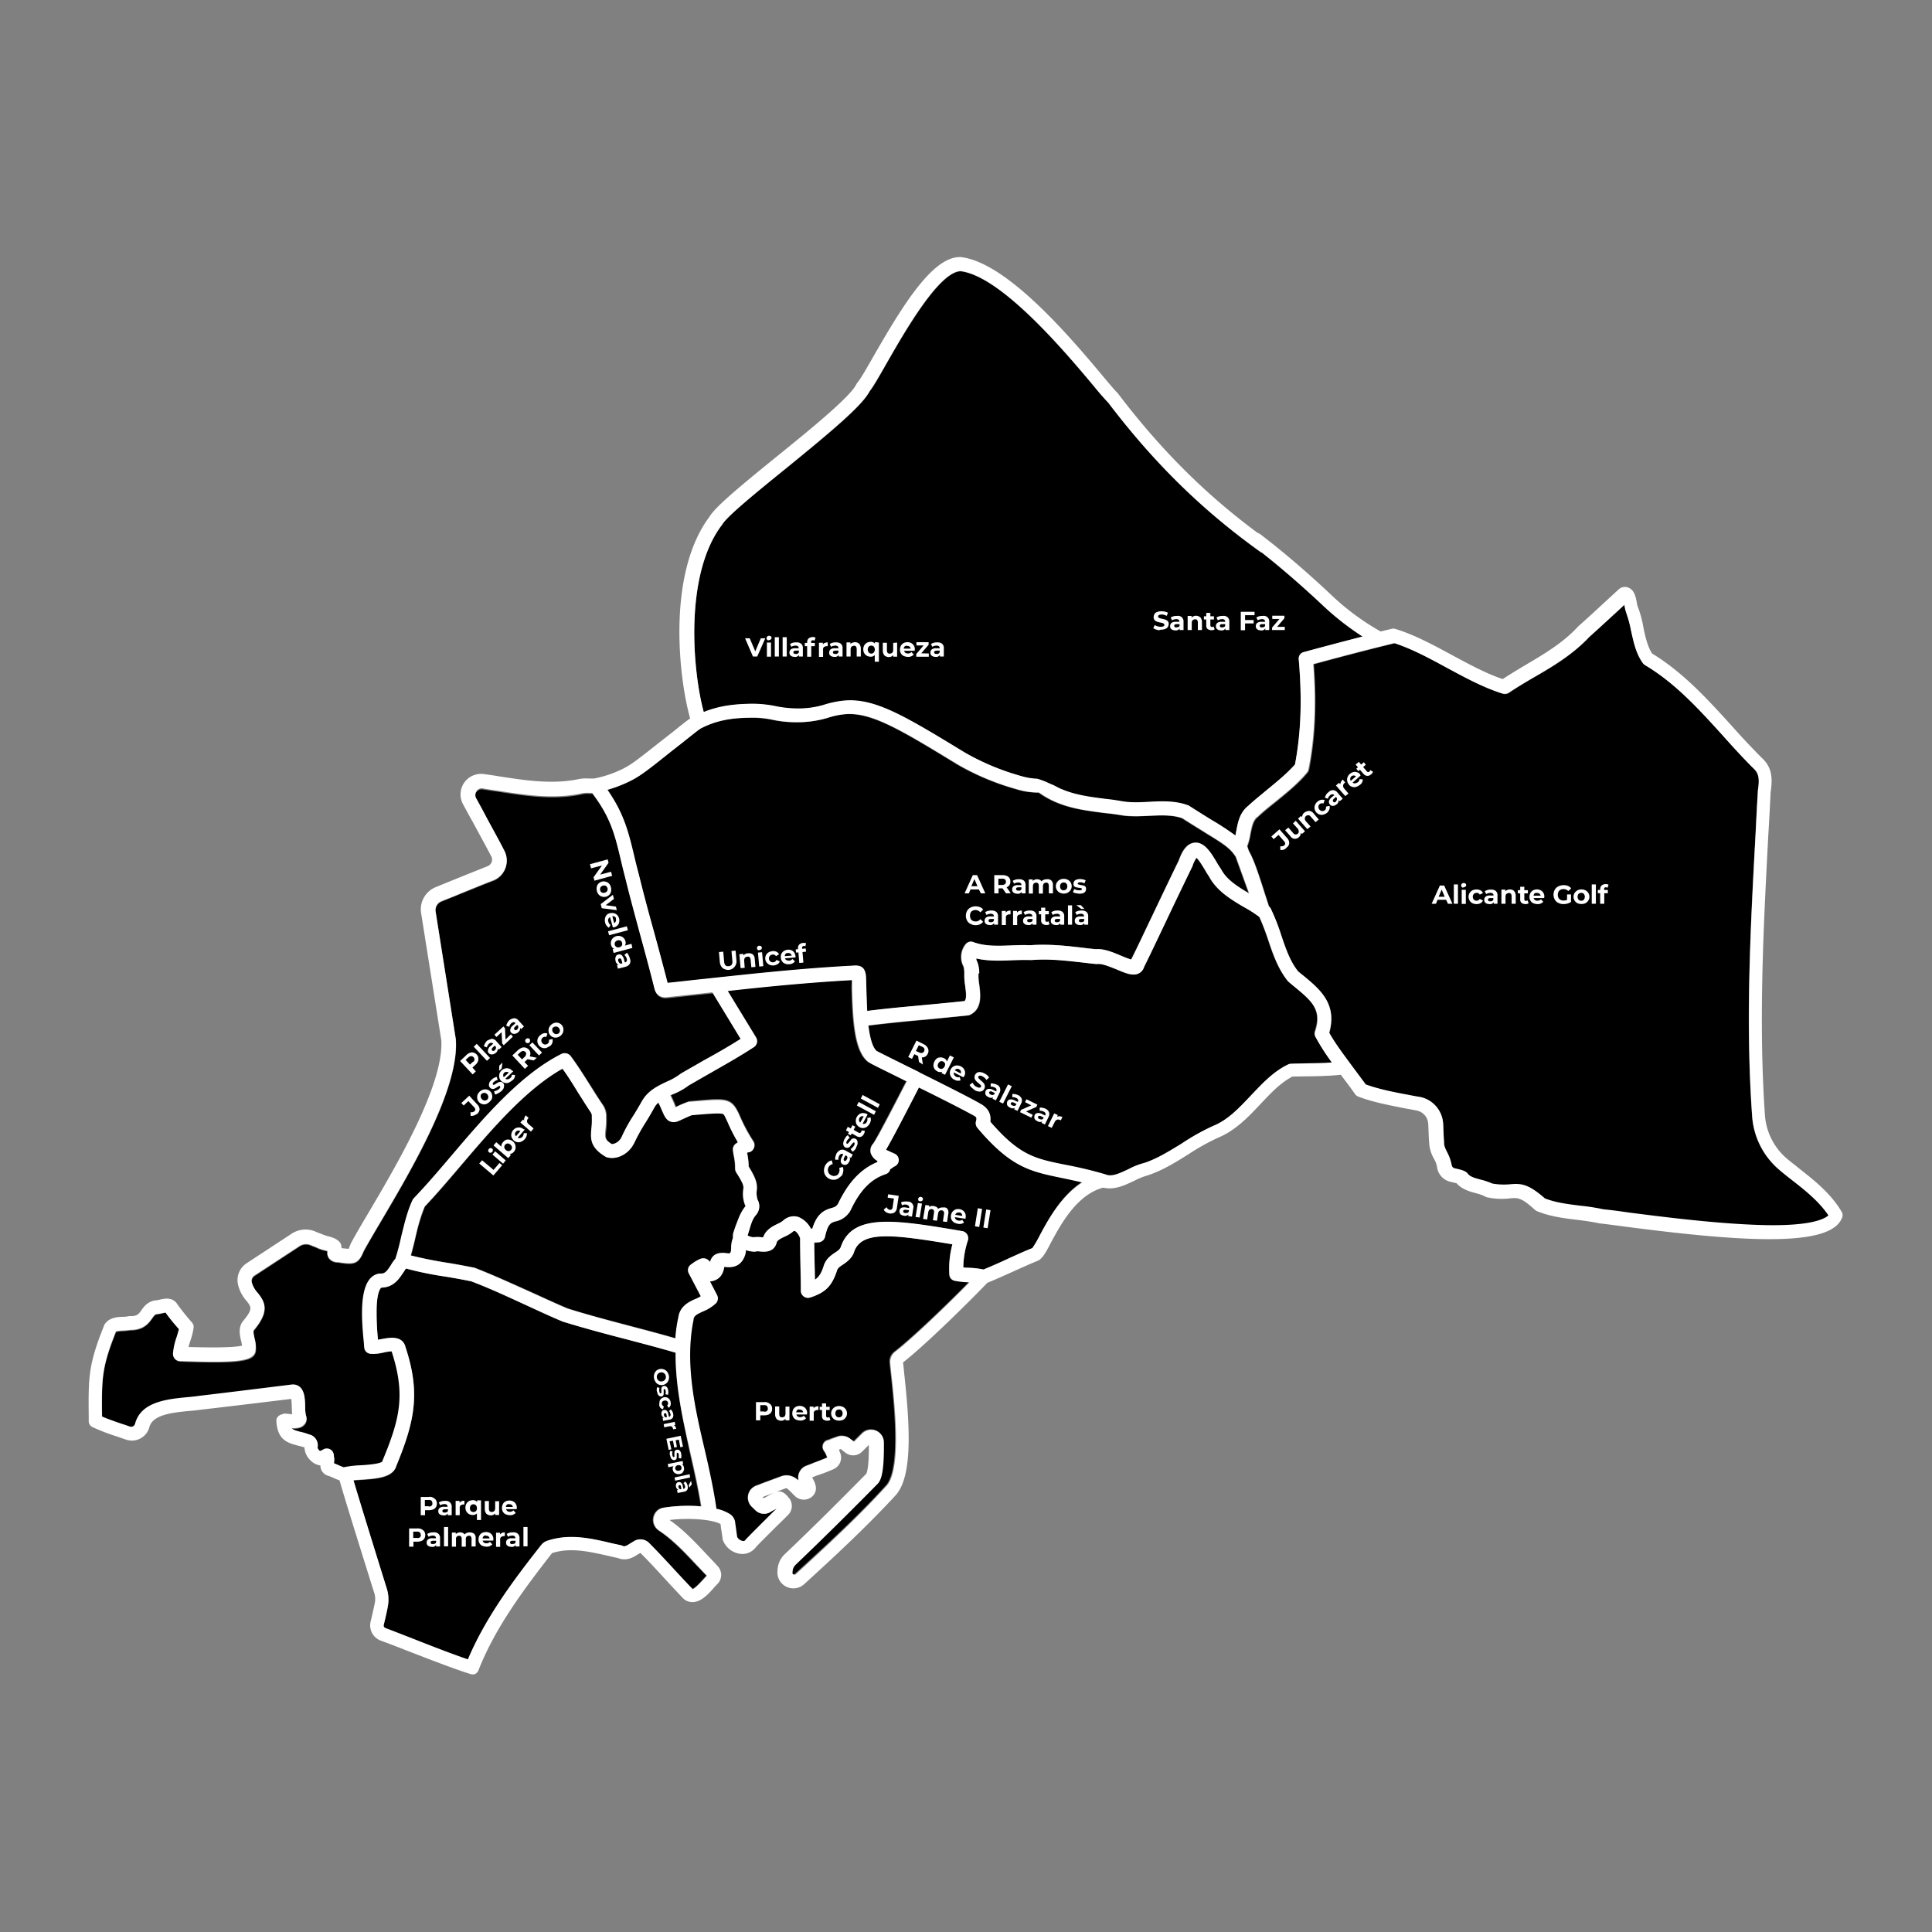 <svg id="Capa_2" data-name="Capa 2" xmlns="http://www.w3.org/2000/svg" viewBox="0 0 1080 1080">
    <rect x="0" y="0" width="1080" height="1080" fill="#808080" stroke="none"/>
    <defs>
        <style>.cls-2{fill:#fff;}</style>
    </defs>
    <g class="zone" id="3_Playa_de_San_Juan_-_El_Cabo" data-name=" 3_Playa_de_San_Juan_-_El_Cabo">
        <path d="M1001.2,659.3c-2.1-1.7-4.2-3.3-6.2-5a43.192,43.192,0,0,1-15.6-30.4c-3.8-52.6-.9-105.9,1.9-157.5.4-8,.8-16.1,1.3-24.1v-.4c.9-5.9.8-9.4-2.4-12.3l-.1-.1c-5.9-5.9-11.7-12.3-17.1-18.4-13.7-15-26.6-29.3-43.5-39.4a5.239,5.239,0,0,1-1.1-1c-3.9-5.4-5.2-11.8-6.5-17.9a82.775,82.775,0,0,0-2.5-9.8,17.738,17.738,0,0,1-1.1-4.4c0-.2-.1-.3-.1-.5l-4.9,4.5c-4.8,4.4-9.8,9-14.7,13.4-9.1,9.8-20.3,16.5-31.3,22.8-4.6,2.7-9.3,5.5-13.7,8.6a4.209,4.209,0,0,1-3.3.5c-10.7-3.3-21.2-9-31.4-14.6-9.6-5.2-19.4-10.5-29.1-13.7-15.8,3.9-31.6,8-45.3,11.8,1.7,22.3.8,41.1-2.6,58.7a4.167,4.167,0,0,1-.8,1.8c-5,6.1-11.5,11.3-17.6,16.3-3.5,2.8-6.9,5.5-10,8.4l-.3.3c-2.5,1.9-3.1,5.3-4,9.3a34.296,34.296,0,0,1-1.8,7l.9,2.6c2.9,5.1,5.2,12.2,9.1,24.4.7,2.1,1.4,4.2,2.1,6.6v.1l.2.2a3.045,3.045,0,0,1,.9,1.3,126.195,126.195,0,0,1,5.8,14.8c2.5,7.4,4.9,14.5,9.4,20.1.8.8,1.9,1.6,2.7,2.3,9.5,7.8,19.2,15.9,14.6,32.1,3.7,6.6,8.6,12.9,13.2,19.2,2.4,3.2,5,6.6,7.3,9.9,7.5,2.7,16.1,4.3,24.3,5.8,2.1.4,4.1.8,6.1,1.1a16.175,16.175,0,0,1,12.8,14.9c.1,1.6.2,3.2.2,4.7.1,2.3.2,4.6.3,5.4v.7c-.1,1.5.8,3.7,1.9,5.6a24.804,24.804,0,0,1,2.4,7.1,2.364,2.364,0,0,0,1.8,1.8c4.2.8,6.3,1.5,7.3,3.1,1.4,1.7,4,2.4,7.1,3.2a31.49,31.49,0,0,1,6.5,2.3,33.468,33.468,0,0,0,10,.4c5.8-.5,10.1-.4,19.4,7.9,6.1,2.4,12.8,3.2,19.9,4.1a109.915,109.915,0,0,1,12.8,2c3.3.3,8.1.9,14.2,1.8,18,2.4,45.2,5.8,69,6.8,30.9,1.1,40.1-2.9,43-5.5C1016.7,671.5,1008.8,665.2,1001.2,659.3Z"/>
    </g>
    <g class="zone" id="3_Virgen_del_Remedio_-_Juan_XXIII" data-name="3_Virgen_del_Remedio_-_Juan_XXIII">
        <path d="M357,488.8c2.6,10.6,5.5,21.4,8.4,31.8,2.5,9.5,5.3,19.2,7.7,29,7.1-.8,14.3-1.5,21.4-2.3,26.8-2.9,54.6-5.8,82.1-7.3,5.5-.6,7,1.8,7.4,5.7v.3c.1,1.6.1,3.5.2,5.7.1,3.3.2,8.3.5,13.5,10.6-1.3,21.4-2.4,32-3.3,7.4-.7,15-1.4,22.5-2.3,1.1-1.1.8-4.6.3-8.8a40.497,40.497,0,0,1-.5-7l-.1-.8a9.184,9.184,0,0,0-.5-2.8,11.496,11.496,0,0,1,.6-11.6,2.696,2.696,0,0,1,.7-.8,3.572,3.572,0,0,1,4.3-1.1c6.5,2.4,13.4,2.1,20.8,1.8a97.508,97.508,0,0,1,10.8-.1c10.2-.8,20.3.3,30.1,1.4,2.3.3,4.5.5,6.8.8,4.4-.4,9.6,1.8,14.2,3.7,1.9.8,3.8,1.5,5.5,2.1,4-7.8,7.7-16,11.5-23.8,4.9-10.3,10.1-21.1,15.1-31.6,1.6-4.4,4-9.5,8.8-10,5.4-.6,8.9,5.3,12.3,10.8.8,1.4,1.6,2.6,2.4,3.9l.2.4c3,5.7,9.3,9.6,15.5,13.4L690.6,479a8.65,8.65,0,0,0-.7-1c-2.9-4.2-7.1-6.8-16.3-12.4-3.5-2.2-7.8-4.8-12.9-8.1-5.5-2-11.8-1.7-18.5-1.4-5.5.3-11.2.6-16.7-.5-2.8-.5-5.7-.8-8.7-1.1-12.3-1.6-24.9-3.1-36.4-11.4a40.936,40.936,0,0,1-12.6-1.9A140.91,140.91,0,0,1,535,427.4c-32.1-19.6-48.1-29.3-62.9-28.1a42.681,42.681,0,0,0-9.3,1.9,59.465,59.465,0,0,1-17.8,2.6h0a67.98,67.98,0,0,1-13.5-1.4,57.528,57.528,0,0,0-13.1-1.1c-5.9.1-16,.4-26.3,5.6-1.3.6-1.6.8-11,8.3l-6.4,5c-14.1,11.3-17.7,14-23.7,16.9a66.026,66.026,0,0,1-11.9,4.5c9.3,13.4,11.8,23.7,15.1,37.6C355.3,482.3,356,485.4,357,488.8Z"/>
    </g>
    <g class="zone" id="3_Plà_del_Bon_Repòs_-_La_Goleta_-_San_Antón" data-name="3_Plà_del_Bon_Repòs_-_La_Goleta_- _San_Antón">
        <path d="M546.4,630.5a4.333,4.333,0,0,1-.8-3.7c.5-1.8.3-2.3-1.4-3.2-5.2-2.9-17.9-9.4-30.6-15.6-12.2,23.8-16.6,31.8-18.4,34.8.8.5,2.1.9,2.7,1.3a18.899,18.899,0,0,1,2.5,1.1,3.923,3.923,0,0,1,1.4,5.4,4.414,4.414,0,0,1-2.4,1.8,7.034,7.034,0,0,1-1.9,1.3h0a3.76,3.76,0,0,1-2.5,2.8c-8.2,2.7-14.3,9-19.6,20.2-.1.1-.1.3-.2.4a12.527,12.527,0,0,1-8.2,5.8c-2.5.8-4.3,1.3-5.9,8.7a4.016,4.016,0,0,1-3,2.9,10.123,10.123,0,0,1-3,.2c0,4.2.1,8.4.2,12.5.1,2.7.1,5.5.2,8.3,2.4-1.7,3.7-3.9,5-8.1,1.3-3.7,4-5.5,6.2-7.1,1.8-1.1,2.8-2,3.2-3.1,6.6-19.4,31-15.1,68.1-8.9a4.007,4.007,0,0,1,3.2,4.5c0,.2-.1.3-.1.5a49.005,49.005,0,0,0-2.6,15.2,30.313,30.313,0,0,0,3.1.2,57.108,57.108,0,0,1,8.2.9c4.8-2,9.6-4.1,14.2-6.2,4.3-2,8.7-4,13.1-5.7a58.983,58.983,0,0,0,4-6.9c4.8-9,12.1-22.7,24.1-30.3-4-.9-7.5-1.7-11-2.4C576.1,654.9,565.2,652.7,546.4,630.5Z"/>
    </g>
    <g class="zone" id="3_Centro" data-name=" 3_Centro">
        <path d="M530.7,712.4a50.695,50.695,0,0,1,1.7-16.9c-34.2-5.7-51-7.6-55.1,4.4v.1c-1.3,3.5-4,5.4-6.2,7-1.8,1.1-2.8,2-3.2,3-2.9,8.9-6.5,12.4-15,15.3a5.067,5.067,0,0,1-1.3.2,4.006,4.006,0,0,1-2.3-.8,3.939,3.939,0,0,1-1.7-3.1c0-4.8-.1-9.6-.2-14.1-.1-5-.2-10.1-.2-15.3-.6-1.9-2-3.9-3.1-4.2a1.135,1.135,0,0,0-.8.3,18.467,18.467,0,0,1-5,3c-2.6,1.3-3.9,2-4.2,3.2-1.5,5.8-7.1,5.2-9.3,5a12.75,12.75,0,0,0-2-.1,3.553,3.553,0,0,1-1,.2,17.532,17.532,0,0,1-5.1-.8,12.366,12.366,0,0,1-.2,1.8c0,.2-.1.3-.1.5-2.4,8.1-8.7,7.4-11.4,7.1h-.4c-.5,2.7-1.7,7-7,8a2.771,2.771,0,0,1-.9.1l4,7.7a3.955,3.955,0,0,1-.7,4.5,24.331,24.331,0,0,1-7.3,4.6c-3.7,1.7-5.1,2.4-5.3,4.4v.3c-4.9,24.1.7,48.7,6.1,72.4,2.4,10.8,5,22,6.6,33.3a20.921,20.921,0,0,1,7.9,3.2,6.163,6.163,0,0,1,2.5,4.7c.2,1.7.5,3.3.8,5.1a27.404,27.404,0,0,0,.5,2.8,4.062,4.062,0,0,0,3.1,2.3,1.422,1.422,0,0,0,1.6-.6,2.647,2.647,0,0,1,.5-.6c3.9-4,7.8-7.9,11.8-11.8l5.3-5.3-.6.3c-.8.5-2,1-3.3,1.8a6.833,6.833,0,0,1-8.2-1.3l-2-2a7.185,7.185,0,0,1,0-10,8.518,8.518,0,0,1,2.5-1.7l5.3-2c3-1.1,6.2-2.3,9.2-3.4.1-.1.2-.1.4-.1,3.8-1,6.7.6,8.9,2.5a6.997,6.997,0,0,1,4.3-8.1l4.3-1.7c2.4-.8,5-1.9,7.4-2.9l-.3-.6a13.687,13.687,0,0,0-1.6-3.2,3.959,3.959,0,0,1,.9-5.5,3.25,3.25,0,0,1,1.7-.7c1.3-.6,2.6-1,4-1.5l1.1-.4a7.592,7.592,0,0,1,6.7,1.1l.8.7,1.5,1,4.6-4.6a7.185,7.185,0,0,1,10,0,6.887,6.887,0,0,1,2.1,4.9c.3,17.2-1.6,21.4-3.7,23.5-15.6,15.8-29.3,29.4-45.6,45a5.553,5.553,0,0,0-1.7,3.4l-.1,1.1a1.018,1.018,0,0,0,.9,1.1,1.33,1.33,0,0,0,.8-.3c17.8-16.3,35.2-32.2,51.1-49.7,8-10,4.2-45.1,2.4-62-.3-2.3-.5-4.3-.7-6.2a6.806,6.806,0,0,1,2.7-6.3c9.7-7.4,30.5-27.4,41.9-39.1H541a58.727,58.727,0,0,1-7.2-.8C532,715.8,530.7,714.3,530.7,712.4Z"/>
    </g>
    <g class="zone" id="3_Parque_Avenidas_-_Vistahermosa" data-name=" 3_Parque_Avenidas_-_Vistahermosa">
        <path d="M734.9,576.4c4.1-12.2-1.9-17.1-11.7-25.2-.9-.8-2.1-1.8-3.1-2.6-.2-.2-.4-.3-.5-.5-5.4-6.8-8.2-14.9-10.8-22.7-1.5-4.4-3.1-8.8-5-13a62.327,62.327,0,0,0-8.8-5.6c-7-4.1-14.8-8.8-19.1-16.5-.8-1.3-1.7-2.6-2.4-4-1.3-2.1-3.4-5.6-4.9-6.9a21.55,21.55,0,0,0-2.4,4.8.758.758,0,0,1-.2.4c-5.2,10.5-10.2,21.3-15.2,31.7-3.8,7.9-7.6,16.1-11.6,24.1a5.926,5.926,0,0,1-2.7,3.5c-3.3,1.9-7.4.1-12.7-2.1-3.7-1.5-8.2-3.4-10.6-3h-.9c-2.4-.3-4.8-.5-7.2-.8-9.9-1.1-19.3-2.3-28.8-1.4h-.5c-3.4-.2-6.9,0-10.4.1-6.6.3-13.4.6-20-1a3.743,3.743,0,0,0,.5,1.8,15.93,15.93,0,0,1,1.1,5.6,2.769,2.769,0,0,0,.1.9v.8a25.028,25.028,0,0,0,.4,5.5c.8,5.7,1.8,13.7-5,17a3.255,3.255,0,0,1-1.4.4c-7.8.8-15.9,1.6-23.6,2.4-10.5.9-21.3,2-32,3.3.8,6.7,2.3,12.4,4.7,14.3,2.9,1.5,7.9,4,13.7,6.9l9.9,4.9.1.1.1.1c13.7,6.9,28.4,14.2,34.1,17.5,4.1,2.3,5.9,5.6,5.5,10,16.4,18.9,25,20.7,42,24.2,6.4,1.3,13.6,2.7,22.6,5.4l.2.1c3.5,1.3,7.9-.8,12.6-3.1a45.752,45.752,0,0,1,8.9-3.5c7.3-2.4,13.8-6.6,20.7-10.8a128.458,128.458,0,0,1,17.8-9.9c8.1-3.3,14.3-10,21-16.9,6.2-6.7,12.6-13.4,20.9-17.4a4.193,4.193,0,0,1,1.6-.4c2.8-.1,5.6-.1,8.6-.2,4.7-.1,9.5-.1,14.2-.5a131.644,131.644,0,0,1-9.1-14.2A4.169,4.169,0,0,1,734.9,576.4Z"/>
    </g>
    <g class="zone" id="3_Campoamor_-_Carolinas_-_Altozano" data-name="3_Campoamor_-_Carolinas_-_Altozano">
        <path class="cls-1" d="M476.2,547.8c-23.1,1.1-46.5,3.5-69.5,5.9l15.9,26a4.161,4.161,0,0,1-1.1,5.3c-7.9,5.2-16.2,9.8-24,14.3-4,2.3-8.2,4.7-12.3,7.1a46.351,46.351,0,0,1-8.7,4.9l-1.4.7c.8,1.8,1.5,3.2,2,4.4.3.7.6,1.5.9,2.2l.2-.1a65.379,65.379,0,0,1,6.6-2.8,2.92,2.92,0,0,1,.9-.2l4.2-.4c16.7-1.4,19.4-1.6,23.8,8.6a96.877,96.877,0,0,0,7.6,14.2,3.927,3.927,0,0,1-1.1,5.3h-.1a2.883,2.883,0,0,1-1.9.6l-.5.4.1.6a44.076,44.076,0,0,1,.8,7.2c4.7,7.6,4.8,10.2,4.4,13.5a12.694,12.694,0,0,0,.5,5.1,7.567,7.567,0,0,1-1,8.7c-1.8,2.1-2.5,4.7-3.5,7.8-.4,1.1-.7,2.4-1.1,3.7a7.909,7.909,0,0,0,3.4,1,15.479,15.479,0,0,1,4.3,0c.3,0,.7.1.9.1,1.5-4.3,5.3-6.2,8.1-7.5a12.667,12.667,0,0,0,3.3-2l.1-.1a8.635,8.635,0,0,1,8.3-1.7,13.643,13.643,0,0,1,6.9,6.5h.8c2.5-8.4,6.5-10.2,10.6-11.6,1.8-.5,2.7-.8,3.8-2.4,3.8-7.8,10.1-18.4,22-23.3h0c.1-.2.1-.5.2-.7a8.427,8.427,0,0,1-3.9-4.4,5.484,5.484,0,0,1,.9-4.8l.1-.2c.8-.9,4.2-7,18.8-35.3l-6.4-3.2c-5.9-3-11.3-5.5-14.1-7.1l-.1-.1c-.1-.1-.3-.1-.4-.2l-.2-.1h-.1c-7.8-5.7-8.8-23.1-9.3-41.7Z"/>
    </g>
    <g class="zone" id="3_San_Blas_-_Pau" data-name="3_San_Blas_-_Pau">
        <path d="M416.3,673.4a17.142,17.142,0,0,1-.9-8.7c.2-1.6.3-2.7-4-9.4a4.383,4.383,0,0,1-.6-2.3,31.41,31.41,0,0,0-.7-6.8c-.2-1-.4-2.2-.5-3.2a4.114,4.114,0,0,1,1.8-3.9l1-.7a74.895,74.895,0,0,1-5.8-11.7c-1.6-3.4-1.9-4.1-2.5-4.3-1.8-.6-6.2-.2-13.4.4l-3.7.4c-1.8.7-3.5,1.5-5.3,2.4-2.3,1-4.2,2.1-6.6,1.1-2.5-.8-3.4-3-5.3-7.1a32.571,32.571,0,0,0-1.6-3.4,13.149,13.149,0,0,0-2.2,2.5c-1.5,2.9-3.2,5.6-4.9,8.4a103.931,103.931,0,0,0-6.5,11.8c0,.1,0,.1-.1.2-2.8,5.8-9.3,9.3-14.9,7.9a2.995,2.995,0,0,1-1-.4c-9-5.3-8.4-10.6-7.9-16,.2-2,.3-4,.3-5.9v-.5a3.353,3.353,0,0,0-.6-2.4c-2.4-3.5-4.6-7.1-6.9-10.7-2.8-4.6-5.7-9.3-8.9-13.7-20.4,11.4-39.5,33.8-56.5,53.8-7.1,8.4-13.9,16.4-20.5,23.3a107.157,107.157,0,0,0-5.5,18.4c-.7,2.9-1.4,5.9-2.3,8.9a204.05,204.05,0,0,0,20.1,4c5.1.8,10.3,1.8,15.4,2.8a1.421,1.421,0,0,1,.6.2c10.3,4,20.5,8.7,30.6,13.2,6.9,3.1,14,6.5,21.1,9.4,11.4,3.7,23.2,6.7,34.6,9.7,8.6,2.3,17.2,4.5,25.9,7.1a79.321,79.321,0,0,1,1.7-11.9c.8-6.3,6.1-8.7,9.8-10.3a22.895,22.895,0,0,0,2.7-1.4l-6.7-12.9a4.093,4.093,0,0,1,1.1-5l.3-.2a21.838,21.838,0,0,1,4.9-2.9,4.201,4.201,0,0,1,3.9.5,19.198,19.198,0,0,1,1.5,1.4c1.4-5.8,6.9-5.2,8.7-5,2.4.3,2.5.3,2.9-1.3a8.083,8.083,0,0,0,.1-1.6,16.875,16.875,0,0,1,1-5.6,7.195,7.195,0,0,1,.3-2.9c0-.1.1-.2.1-.3.5-1.3.9-2.5,1.3-3.9.9-3.4,2.2-7.3,5.1-10.5A9.292,9.292,0,0,1,416.3,673.4Z"/>
    </g>
    <g class="zone" id="3_Los_Ángeles_-_Tómbola_-_San_Nicolás" data-name="3_Los_Ángeles_-_Tómbola_-_San_Nicolás">
        <path d="M219.3,755.4a25.42,25.42,0,0,0-4.7.7,21.057,21.057,0,0,1-7.5.7,3.925,3.925,0,0,1-3.2-3.5c-.1-.7-.1-1.6-.2-2.5-1.3-13-3.7-37.2,8.8-38.8h.6c2.4.1,3.5-1.3,5.8-4.9.8-1.3,1.7-2.4,2.5-3.5v-.2c1.3-4,2.3-8.1,3.2-12.2,1.7-6.9,3.3-13.9,6.3-20.3a1.997,1.997,0,0,1,.8-1c6.7-6.9,13.4-14.9,20.7-23.4,18.3-21.4,38.9-45.8,61.9-57.2a3.984,3.984,0,0,1,4.9,1.1c4,5.5,7.7,11.3,11.3,16.9,2.2,3.5,4.4,7.1,6.8,10.5a11.109,11.109,0,0,1,1.9,6.9,42.196,42.196,0,0,1-.3,7.1c-.4,4.3-.6,5.5,3.5,8,2,.2,4.4-1.5,5.5-3.8a86.056,86.056,0,0,1,7-12.6c1.7-2.7,3.2-5.4,4.7-8l.1-.1c3.2-5.5,8.8-8.2,13.7-10.5a36.146,36.146,0,0,0,7.4-4.2,2.19,2.19,0,0,1,.5-.3c4.2-2.4,8.6-4.9,12.7-7.2,6.8-3.9,13.6-7.7,20.3-11.9l-15.8-25.9-2.8.3L373.4,558c-4.9.6-6.7-2.4-7.3-4.9-2.4-10-5.3-20-7.9-29.8-2.8-10.4-5.7-21.2-8.4-32-.8-3.4-1.7-6.7-2.4-9.7-3.5-14.5-5.8-24.2-16.2-37.8h-1.5a20.479,20.479,0,0,0-3.5.1c-16.2,3.7-32.2,1.1-47.8-1.3-2.8-.4-5.6-.8-8.6-1.3a3.712,3.712,0,0,0-4.2,3.1,3.365,3.365,0,0,0,.4,2.2c1.8,3.3,3.7,6.7,5.5,10,3.5,6.4,7.1,12.9,10.4,19.4a11.865,11.865,0,0,1-4.9,15.9h0a5.359,5.359,0,0,1-1.1.5c-6.3,2.4-12.5,5-18.6,7.4-3.4,1.4-7,2.8-10.3,4.2a5.288,5.288,0,0,0-3.4,5.9l11.3,71.4v.4c1.7,27.3-24.6,72-42.1,101.6-3.9,6.5-7.1,12-9.4,16.3l-.4.8c-2.8,6.9-5.8,6.8-14.1,5.5a6.349,6.349,0,0,1-4.8-2,4.831,4.831,0,0,1-1-4.2,12.746,12.746,0,0,0-1.4-.4,22.527,22.527,0,0,1-5.3-1.9c-.8-.3-1.8-.7-2.6-1a6.515,6.515,0,0,0-6.2.4l-25.3,16.6a3.696,3.696,0,0,0-1.5,3.7,14.327,14.327,0,0,0,3.3,5.9c4.2,5.4,6.8,10.2-2.2,21-.4.9.1,2.5.5,4.3a21.203,21.203,0,0,1,.7,7.1c-.8,5.7-8.7,7-39.7,5.9l-2.6-.1a4.058,4.058,0,0,1-3.9-4v-.5a35.26,35.26,0,0,1,2-9.1c.5-1.5.9-3,1.3-4.5a17.383,17.383,0,0,0-1.3-1.5,92.157,92.157,0,0,1-6.2-7.8,13.637,13.637,0,0,0-1.7.4,19.667,19.667,0,0,1-3.5.6c-.8.3-1.3.8-2.4,2.4-1.9,2.6-4.6,6.6-12.3,6.6h0c-1.4.2-2.7.3-4,.4a17.373,17.373,0,0,0-3.9.5c-8.1,20.2-8,26.2-7.8,47.6,3.4,1.5,7.1,2.7,10.7,4,1.6.5,3.1,1,4.7,1.6a2.367,2.367,0,0,0,2-.2,1.709,1.709,0,0,0,1-1.4c3.2-12.2,17.8-13.7,29.5-14.9,2.4-.3,4.8-.5,6.9-.8h.1c16.9-2.1,33.7-4,50.7-6.1a6.458,6.458,0,0,1,4.7,1c2.9,2.4,3.1,6.8,3.2,11.5a23.163,23.163,0,0,0,.4,4.6,4.951,4.951,0,0,1,.4,1.3,4.659,4.659,0,0,1-1.4,4c-1.7,1.7-4.1,1.9-6.8,1.8.8.9,2.4,1.4,5,2.1,1.4.4,2.9.8,4.7,1.4a5.955,5.955,0,0,1,4.8,6.8h0a.602.602,0,0,1-.1.4,5.531,5.531,0,0,0,1.4,2.1,11.705,11.705,0,0,0,1.1-.5l.3-.1a4.049,4.049,0,0,1,5.5.7,4.49,4.49,0,0,1,.8,2.7,8.998,8.998,0,0,1,0,4c.8.3,1.7.7,2.4.9,1,.5,2.1.9,3.1,1.3a48.227,48.227,0,0,1,9.3-1.1c3.5-.2,10.8-.8,12.3-2.2,0-.1.1-.3.1-.4C223.8,793.4,227.4,779.8,219.3,755.4Z"/>
    </g>
    <g class="zone" id="3_Villafranqueza_-_Santa_Faz_-_Monegre" data-name="3_Villafranqueza_-_Santa_Faz_-_Monegre">
        <path class="cls-1" d="M761.7,355.9c-11.6,2.9-22.8,5.9-32.9,8.7a3.824,3.824,0,0,0-2.8,4.1c1.9,22.6,1.3,41.3-2.1,58.8-4.5,5.2-10.2,9.9-15.9,14.4-3.4,2.8-7,5.6-10.2,8.7-4.8,3.8-5.8,9.2-6.7,14-.2.9-.3,1.8-.5,2.6a116.98,116.98,0,0,0-12.5-8.2c-3.5-2.2-7.9-4.9-13.1-8.2-.2-.1-.5-.3-.7-.4-7.1-2.7-14.7-2.4-22-2-5.3.3-10.2.5-14.9-.3h-.1c-3-.4-5.9-.8-8.9-1.3-8.9-1.1-17.4-2.2-25.2-5.6h0c-1.6-.6-2.9-1.5-4.5-2.2h0a15.38,15.38,0,0,0-1.9-.8,45.927,45.927,0,0,0-7-2.7,33.008,33.008,0,0,1-9.3-1.6A139.324,139.324,0,0,1,539.6,421c-33.5-20.4-50.3-30.7-67.6-29.2a46.324,46.324,0,0,0-10.6,2.1,51.717,51.717,0,0,1-15.6,2.3h-.2a54.687,54.687,0,0,1-12.1-1.3,65.046,65.046,0,0,0-14.6-1.3c-5.4.1-15.1.3-25.5,4.6-6.2-22.8-11-76.5,10-104.4l.3-.4c2.6-4.7,20-18.9,35.5-31.3,25.6-20.8,42.8-35.2,46.9-43.2,2.3-2.8,5.4-8.3,9.7-16,10.2-17.7,29.1-50.6,41.1-51.2,22.9,2.7,59,45.7,74.5,64.2,4.4,5.2,6.7,7.9,8.1,9.3,25.8,33.9,53,60.5,85.6,83.8l.1-.1c18.2,14.3,34,29.4,34.1,29.5A154.606,154.606,0,0,0,761.7,355.9Z"/>
    </g>
    <g class="zone" id="3_Benalúa_-_La_Florida_-_Babel_-_San_Gabriel" data-name="3_Benalúa_-_La_Florida_-_Babel_- _San_Gabriel">
        <path d="M377.6,756.1c-9.1-2.6-18.4-5.1-27.4-7.4-11.7-3-23.6-6.2-35.3-9.8l-.4-.1c-7.2-3-14.5-6.4-21.4-9.6-9.7-4.4-19.7-9.1-29.7-12.9-4.8-1-9.8-1.9-14.7-2.7a202.392,202.392,0,0,1-21.9-4.5c-.5.7-.9,1.4-1.5,2.2-2.4,3.7-5.5,8.4-12.1,8.6-.7.3-2.4,2.5-2.7,10.2a132.824,132.824,0,0,0,.8,18.9c.6-.1,1.1-.2,1.7-.3,4.2-.8,12-2.4,13.7,4.4,8.4,25.6,5.2,41.2-5.2,66.6-1.9,6.5-11.1,7.1-19.3,7.6-1.6.1-3.2.2-4.6.4,3.7,12.6,13,42.5,17.8,57.7l.9,3.1a19.918,19.918,0,0,1,.5,9.7c-.8,4.3-1.6,7.5-2.4,10.5a1.36,1.36,0,0,0,.8,1.6c4.5,1.7,9.6,3.8,14.9,5.7,10.6,4.2,22.5,8.8,31.3,11.8,10.1-23.7,25.8-44.6,41-64a8.074,8.074,0,0,1,3.3-2.4c12.3-4.1,24.4-1.4,36.2,1.3l5,1.1a3.58,3.58,0,0,1,1.1.4c.9.4,1.7.2,4.3-1.5.7-.4,1.4-.8,2.2-1.3a7.108,7.108,0,0,1,8.4,1.1c4.9,5,9.7,10.2,14.3,15.1,3.1,3.4,6.5,7,9.7,10.3l.2.2c1.4-.3,4.4-3.7,5.8-5.2.6-.7,1.3-1.4,1.9-2.1-1.9-2-3.8-4-5.5-5.7-6.7-7.1-13.5-14.4-21.2-19.5a7.181,7.181,0,0,1-2.1-9.8,6.353,6.353,0,0,1,4.7-3,92.157,92.157,0,0,1,21-.8c-1.6-10.1-4-20.3-6.2-30.3C381.7,793.5,377.4,775,377.6,756.1Z"/>
    </g>
    <path id="_Strokes" class="cls-2" d="M546.9,544.6a33.13,33.13,0,0,0,.4,5.5c.7,5.7,1.8,13.7-5,17.1a4.674,4.674,0,0,1-1.4.4c-7.8.8-15.9,1.6-23.6,2.3-10.5.9-21.4,2-31.9,3.3.8,6.6,2.3,12.4,4.7,14.3,2.9,1.5,7.9,4,13.8,6.9,3.1,1.6,6.5,3.2,9.9,4.9a282.631,282.631,0,0,0,.2.2c13.7,6.8,28.4,14.2,34.1,17.5,4.2,2.3,6.1,5.7,5.5,10,16.3,18.9,25,20.7,42,24.1a227.738,227.738,0,0,1,22.5,5.4c.1,0,.1,0,.2.1,3.5,1.3,7.9-.9,12.6-3.1a39.128,39.128,0,0,1,9-3.5c7.3-2.5,13.8-6.6,20.7-10.8a122.977,122.977,0,0,1,17.7-9.9c8.1-3.3,14.3-9.9,20.9-16.9,6.3-6.6,12.6-13.5,20.9-17.4a4.193,4.193,0,0,1,1.6-.4c2.8-.1,5.7-.1,8.6-.2,4.7-.1,9.5-.1,14.2-.5a117.9,117.9,0,0,1-9.1-14.2,3.523,3.523,0,0,1-.2-3c4.1-12.2-1.9-17.1-11.7-25.2-1-.8-2.1-1.7-3.1-2.6-.2-.2-.4-.3-.5-.5-5.4-6.8-8.2-14.9-10.8-22.7a134.49,134.49,0,0,0-5-13,67.481,67.481,0,0,0-8.9-5.7c-6.9-4.1-14.8-8.8-19-16.6-.8-1.3-1.7-2.6-2.5-4-1.3-2.1-3.4-5.7-4.8-6.9a17.675,17.675,0,0,0-2.3,4.8.757.757,0,0,1-.2.4c-5.1,10.5-10.3,21.3-15.2,31.7-3.8,7.9-7.6,16.1-11.6,24.1a5.926,5.926,0,0,1-2.7,3.5c-3.3,1.9-7.5.1-12.7-2.1-3.7-1.5-8.2-3.3-10.6-3a2.719,2.719,0,0,1-.9,0c-2.4-.2-4.8-.5-7.2-.8-9.9-1.1-19.3-2.2-28.8-1.4h-.5c-3.4-.1-6.9,0-10.4.1-6.6.3-13.4.5-20-1a3.743,3.743,0,0,0,.5,1.8,15.507,15.507,0,0,1,1.1,5.6,2.771,2.771,0,0,0,.1.9C546.9,544,546.9,544.3,546.9,544.6ZM158.5,790.2c.9,0,2,.1,3.1.2a14.931,14.931,0,0,1,1.7.2c-.1-1.1-.1-2.3-.2-3.7a40.279,40.279,0,0,0-.3-4.9c-16.5,2-33,4-49.4,5.9-2.2.3-4.7.6-7.2.8-9.8.9-20.9,2.1-22.7,9.1a10.121,10.121,0,0,1-13.2,6.9c-1.5-.5-3-1-4.6-1.6a110.634,110.634,0,0,1-13.9-5.3,3.697,3.697,0,0,1-2.2-3.4V792c-.2-22.2-.3-28.9,8.7-51.3a2.177,2.177,0,0,1,.5-.8c2.5-3.4,6.8-3.7,10-3.8a13.569,13.569,0,0,0,2.9-.3,3.405,3.405,0,0,1,1-.1c3.9.1,4.7-1,6.3-3.2,1.4-2,3.2-4.6,7.3-5.5a3.402,3.402,0,0,1,1-.1,11.797,11.797,0,0,0,2-.4c2.4-.5,7.2-1.8,10,2.8,1.8,2.5,3.7,4.9,5.6,7.2.8.9,1.7,2,2.5,2.9a3.661,3.661,0,0,1,.8,3,38.308,38.308,0,0,1-1.9,7.4c-.3,1.1-.7,2.2-.9,3.2,7.9.2,24.9.6,29.9-.8a23.806,23.806,0,0,0-.5-2.6c-.7-2.9-1.6-6.6.4-10.2a2.09,2.09,0,0,1,.4-.6c5.8-6.9,5-8,2.3-11.5a20.719,20.719,0,0,1-4.8-9,11.28,11.28,0,0,1,4.7-12.1l25.3-16.6a14.14,14.14,0,0,1,13.8-.9,18.028,18.028,0,0,0,2.1.8c.2.1.4.1.5.2a27.031,27.031,0,0,0,4,1.4c2.4.6,4.8,1.4,6.5,3.4a3.667,3.667,0,0,1,.8,1.9,5.283,5.283,0,0,1,.1,1.3c1.4.2,2.6.3,4,.4a11.64,11.64,0,0,0,.6-1.5,10.375,10.375,0,0,0,.4-1c0-.1.1-.2.1-.3,2.3-4.3,5.6-10,9.6-16.7,15.9-26.9,42.5-72,41.1-97l-11.3-71.2a13.386,13.386,0,0,1,8.2-14.5c3.4-1.4,6.9-2.8,10.3-4.2,6.2-2.5,12.4-5,18.7-7.5a3.947,3.947,0,0,0,2.2-5.1.758.758,0,0,0-.2-.4c-3.3-6.4-6.9-12.8-10.3-19.2-1.9-3.3-3.7-6.7-5.5-10a11.496,11.496,0,0,1,4.6-15.5,11.64,11.64,0,0,1,7.1-1.3c2.8.4,5.7.8,8.6,1.3,15.5,2.4,30.3,4.6,45,1.4h.1a22.883,22.883,0,0,1,5.2-.2h2.7a62.234,62.234,0,0,0,15.6-5.2c5-2.4,7.9-4.7,22.2-16l6.4-5c5.3-4.3,7.9-6.3,9.5-7.4-6.1-21.3-13.4-80.2,10.7-112.6,3.4-5.7,16.4-16.5,37.1-33.3,18.7-15.1,41.8-33.9,45.1-40.9l.2-.4.3-.4c1.9-2.2,5.3-8.2,9.3-15.2,16.6-28.9,32.8-55,48-55.1h.4c26.1,2.7,62.5,46.1,79.9,66.9,3.5,4.2,6.6,7.8,7.6,8.8l.3.2.2.3c23.7,31.2,48.6,56.1,78,77.9a8.687,8.687,0,0,1,2.6,1.6c20,15.3,38.4,32.9,38.6,33.1A138.941,138.941,0,0,0,771.8,353c2.1-.5,4.1-1,6.2-1.5a3.761,3.761,0,0,1,2.1.1c10.8,3.3,21.4,9.1,31.6,14.6,9.3,5,18.8,10.2,28.3,13.4,4.2-2.7,8.3-5.2,12.5-7.7,11-6.5,21.3-12.6,29.6-21.6l.3-.3c5-4.4,9.9-9,14.7-13.4q3.75-3.45,7.5-6.9l.2-.2a5.112,5.112,0,0,1,5.5-1c3.3,1.3,4.1,5.1,4.7,8.4a11.357,11.357,0,0,0,.6,2.5c.1.1.1.3.2.4a62.588,62.588,0,0,1,2.9,11.1c1.1,5.3,2.3,10.4,4.8,14.4,17.6,10.7,31.3,25.9,44.6,40.5,5.4,6.1,11.1,12.2,16.9,18,6.2,5.7,5.7,12.5,4.8,19-.4,7.9-.8,16-1.3,23.9-2.7,51.3-5.5,104.4-1.9,156.6a35.188,35.188,0,0,0,12.8,24.8c2,1.7,4.1,3.2,6.1,4.9,8.9,7,18,14.2,24,24.4a3.709,3.709,0,0,1,.2,3.4c-3.4,8.6-17.9,11.9-40.7,11.9-20.7,0-48.2-2.8-80.5-7-6.2-.8-11-1.5-14.2-1.8a.602.602,0,0,1-.4-.1c-4-.8-8-1.4-12.3-1.9-7.5-.9-15.3-1.9-22.5-4.9a4.129,4.129,0,0,1-1.1-.7c-7.6-7-9.6-6.8-14-6.4a38.535,38.535,0,0,1-12.7-.6,2.995,2.995,0,0,1-1-.4A23.885,23.885,0,0,0,825,667c-3.7-1-7.8-2.2-10.7-5.5-.5-.2-1.6-.4-3.2-.8a9.765,9.765,0,0,1-7.8-8.4,13.481,13.481,0,0,0-1.8-4.7,20.144,20.144,0,0,1-2.6-9c-.1-1-.2-2.8-.3-5.6-.1-1.5-.1-3-.2-4.6a8.007,8.007,0,0,0-6.5-7.6c-2-.4-4-.8-5.9-1.1-9-1.8-18.4-3.5-26.7-6.7a3.872,3.872,0,0,1-1.9-1.5c-2.4-3.5-5.2-7.1-7.8-10.6l-.1-.1c-6.5.7-13,.8-19.5.9-2.6,0-5.1.1-7.5.1-6.6,3.4-12.1,9.2-17.8,15.3-6.9,7.3-14,14.8-23.6,18.8a124.346,124.346,0,0,0-16.7,9.3c-7,4.4-14.2,8.9-22.4,11.7-.1,0-.2.1-.3.1a40.49,40.49,0,0,0-7.5,3c-4.3,2-8.9,4.3-13.8,4.3a15.533,15.533,0,0,1-3.7-.4c-14.8,3.9-23.8,20.7-29.2,30.7-3.2,6.2-5,9.3-7.7,10.3-4.4,1.8-8.8,3.8-13,5.7-4.9,2.2-9.9,4.5-14.9,6.5-8.8,9.3-34.6,34.8-47.1,44.5.2,1.7.4,3.5.6,5.6,2.9,26.8,5.2,56.4-4.1,67.9,0,.1-.1.1-.1.2-16.3,17.7-33.7,33.9-51.7,50.3a8.935,8.935,0,0,1-14.9-7.4l.1-1.1a12.734,12.734,0,0,1,4.1-8.4c16.2-15.4,29.8-29,45.4-44.8.3-.4,1.6-3.3,1.5-16.2l-3.8,3.8a6.994,6.994,0,0,1-9.1.7,20.28,20.28,0,0,1-2.3-1.8l-.4-.4-.9.3a.349.349,0,0,0-.2.1c0,.1.1.2.1.3a11.214,11.214,0,0,0,.5,1.3,7.071,7.071,0,0,1-3.7,9.3h0a89.588,89.588,0,0,1-8.6,3.3,32.352,32.352,0,0,0-3.3,1.3l.2.4c1.3,2.3,3.5,6.5.1,10a7.105,7.105,0,0,1-9.7.2c-.6-.6-1.4-1.3-1.9-1.9-1-1-2.6-2.7-3.3-2.7h0c-3,1.1-6.1,2.3-9,3.4-1.4.5-2.7,1-4.1,1.6l.6.6a21.766,21.766,0,0,0,2.7-1.5c4.3-2.3,6.9-3.8,10.5.3a4.35,4.35,0,0,1,.6.7,7.035,7.035,0,0,1-.1,9.8c-2.2,2.2-4.4,4.4-6.6,6.5-3.8,3.8-7.7,7.6-11.4,11.5a9.423,9.423,0,0,1-8.8,3.8,12.051,12.051,0,0,1-9.6-7.4,2.903,2.903,0,0,1-.3-1.4c-.1-.9-.3-1.9-.4-2.8-.3-1.7-.5-3.3-.7-5-4.1-2.6-17.9-3.7-28.5-2.3,7.8,5.4,14.5,12.6,21,19.5,2,2.1,4,4.2,5.9,6.3a7.158,7.158,0,0,1-.1,9.9c-.6.7-1.5,1.5-2.2,2.4-3.3,3.7-7.1,7.7-11.7,7.8a7.521,7.521,0,0,1-5.8-2.6c-3.2-3.4-6.6-7-9.7-10.4-4.4-4.8-9-9.8-13.7-14.5-.4.2-.8.5-1.3.7-2.7,1.8-6.5,4.1-11.4,2.1-1.7-.3-3.3-.7-5-1.1-11.1-2.5-21.5-4.9-31.7-1.6-15.5,19.9-31.6,41.3-41.1,65.4,0,.1,0,.1-.1.2,0,.1-.1.2-.1.3-.1.1-.1.2-.2.3a.349.349,0,0,1-.1.2c-.1.1-.1.2-.2.2l-.2.2c-.1.1-.2.1-.2.2-.1,0-.1.1-.2.2s-.2.1-.3.2c-.1,0-.1.1-.2.1s-.2.1-.3.1-.1.1-.2.1-.2.1-.4.1h-.7a1.268,1.268,0,0,1-.6-.1h-.2a.367.367,0,0,1-.3-.1c-9.3-2.9-23.1-8.3-35.3-13-5.4-2.1-10.4-4.1-14.9-5.7a9.085,9.085,0,0,1-5.6-10.7c.7-2.9,1.4-5.9,2.3-10.2a11.388,11.388,0,0,0-.3-5.8l-1-3.1c-5-16.1-15.1-48.1-18.4-59.8a23.877,23.877,0,0,1-3.7-1.5,24.884,24.884,0,0,0-2.9-1.1c-.2-.1-.5-.1-.7-.3a5.853,5.853,0,0,1-3.4-5.4,9.514,9.514,0,0,1-5.6-2.9,10.534,10.534,0,0,1-3.3-7.2c-1.3-.4-2.5-.7-3.7-1-5.5-1.5-11.4-2.9-12-13.7v-.8c0-.1.1-.2.1-.4,0-.1.1-.2.1-.3s.1-.2.2-.3l.2-.3c.1-.1.1-.2.2-.3s.1-.2.2-.3.2-.2.3-.2c.1-.1.2-.2.3-.2.1-.1.2-.1.3-.2s.2-.1.3-.2c.1,0,.2-.1.3-.1s.2-.1.3-.1c.2,0,.4-.1.6-.1h.1c.4-.4.4-.4.5-.4Zm863.6-110.8c-5.2-7.9-13.1-14.1-20.8-20.1-2.1-1.6-4.2-3.3-6.2-5a43.202,43.202,0,0,1-15.6-30.4c-3.8-52.7-.9-106,1.9-157.5.4-8,.8-16.1,1.3-24.1v-.4c.9-5.9.8-9.4-2.4-12.3l-.1-.1c-5.9-5.9-11.7-12.2-17.2-18.4-13.7-15.1-26.6-29.3-43.6-39.4a3.837,3.837,0,0,1-1.1-1.1c-3.8-5.3-5.1-11.7-6.5-17.8a67.425,67.425,0,0,0-2.6-9.8,23.602,23.602,0,0,1-1.1-4.4,4.331,4.331,0,0,1-.1-.5c-1.7,1.5-3.2,3-4.9,4.5-4.8,4.4-9.7,9-14.7,13.4-9.1,9.7-20.3,16.5-31.3,22.8-4.6,2.7-9.3,5.5-13.8,8.4a4.209,4.209,0,0,1-3.3.5c-10.7-3.3-21.3-9.1-31.4-14.5-9.5-5.2-19.4-10.5-29.2-13.7-15.8,3.8-31.6,8-45.3,11.7,1.7,22.3.8,41.1-2.7,58.7a4.167,4.167,0,0,1-.8,1.8c-5,6.1-11.4,11.3-17.6,16.3-3.5,2.8-6.9,5.5-9.9,8.4-.1.1-.2.2-.3.2-2.5,1.9-3.1,5.3-3.9,9.3a34.296,34.296,0,0,1-1.8,7l.9,2.7c2.9,5.1,5.2,12.2,9.1,24.4.6,2,1.4,4.2,2.1,6.5v.1c.1,0,.1.1.2.1a3.448,3.448,0,0,1,1,1.3,110.792,110.792,0,0,1,5.8,14.8c2.5,7.4,4.9,14.5,9.4,20.1.9.8,1.9,1.6,2.8,2.3,9.5,7.8,19.2,15.9,14.6,32,3.7,6.6,8.6,12.9,13.2,19.2,2.4,3.2,4.9,6.6,7.3,9.8,7.5,2.7,16.1,4.4,24.3,5.9,2,.4,4.1.8,6.1,1.1a16.066,16.066,0,0,1,12.8,14.9c.1,1.6.1,3.2.2,4.7.1,2.3.2,4.6.3,5.3v.6c-.1,1.5.9,3.7,1.9,5.6a25.246,25.246,0,0,1,2.4,7,2.235,2.235,0,0,0,1.8,1.8c4.2.9,6.3,1.6,7.3,3.1,1.4,1.7,4.1,2.4,7.1,3.2a38.273,38.273,0,0,1,6.5,2.2,37.13,37.13,0,0,0,10,.4c5.9-.5,10-.4,19.4,7.9,6.1,2.4,12.8,3.2,19.9,4.1a113.34,113.34,0,0,1,12.8,2c3.3.3,8.1.9,14.2,1.8,18,2.3,45.3,5.8,69,6.8,30.6,1.4,39.8-2.7,42.6-5.2ZM728.8,364.5c10-2.7,21.3-5.7,32.9-8.7a152.266,152.266,0,0,1-22.4-17.6c-.2-.1-16-15.3-34.1-29.5l-.1.1c-32.7-23.3-59.9-49.9-85.6-83.8a121.203,121.203,0,0,1-8.1-9.3c-15.4-18.4-51.5-61.4-74.5-64.2-12.1.5-31,33.5-41.1,51.2-4.3,7.5-7.5,13-9.7,16-4.2,8-21.4,22.4-46.9,43.2-15.3,12.5-32.8,26.6-35.5,31.3l-.3.4c-21,27.9-16.2,81.6-10,104.4,10.3-4.2,20-4.4,25.5-4.6a65.046,65.046,0,0,1,14.6,1.3,61.4,61.4,0,0,0,12.1,1.3h.2a48.358,48.358,0,0,0,15.6-2.3,55.265,55.265,0,0,1,10.6-2.1c17.2-1.5,34.1,8.8,67.6,29.2a137.373,137.373,0,0,0,30.9,12.9,37.012,37.012,0,0,0,9.3,1.6,42.231,42.231,0,0,1,7,2.7c.6.3,1.3.5,1.9.8h0c1.6.7,2.9,1.6,4.5,2.2h0c7.8,3.4,16.4,4.5,25.2,5.6,2.9.3,5.8.7,8.9,1.3h.1c4.7.8,9.7.6,14.9.3,7.3-.4,14.9-.7,22,2a2.509,2.509,0,0,1,.7.4c5.2,3.3,9.6,6.1,13.1,8.2,4.3,2.5,8.4,5.3,12.5,8.2.2-.8.3-1.7.5-2.6.9-4.8,1.9-10.2,6.7-14,3.2-3,6.8-5.8,10.2-8.7,5.6-4.6,11.4-9.3,15.9-14.4,3.3-17.5,4.1-36.2,2.1-58.8A3.683,3.683,0,0,1,728.8,364.5ZM698.3,499.4l-7.4-20.5a6.077,6.077,0,0,0-.7-1c-2.9-4.2-7.1-6.8-16.2-12.4-3.4-2.2-7.8-4.8-12.9-8.1-5.5-2-11.8-1.7-18.5-1.4-5.5.3-11.2.5-16.7-.5-2.9-.4-5.7-.8-8.6-1.1-12.3-1.6-24.9-3.1-36.4-11.4a40.936,40.936,0,0,1-12.6-1.9,141.637,141.637,0,0,1-32.9-13.8c-32-19.5-48.2-29.3-62.8-28.1a42.681,42.681,0,0,0-9.3,1.9,59.282,59.282,0,0,1-17.7,2.6h-.2a61.287,61.287,0,0,1-13.5-1.4,51.967,51.967,0,0,0-13-1.1c-5.9.1-16,.4-26.3,5.6-1.3.6-1.6.8-11,8.3l-6.4,5c-14.1,11.3-17.7,14-23.7,16.9a74.503,74.503,0,0,1-11.9,4.5c9.3,13.4,11.8,23.7,15.1,37.6q1.05,4.5,2.4,9.6c2.6,10.6,5.5,21.5,8.4,31.8,2.6,9.5,5.2,19.2,7.7,28.9,7.2-.7,14.3-1.6,21.4-2.3,26.8-2.9,54.6-5.9,82-7.3,5.6-.6,7,1.8,7.5,5.8v.3c.1,1.6.1,3.5.2,5.7.1,3.3.2,8.3.5,13.5,10.6-1.4,21.5-2.3,31.9-3.3,7.4-.7,15-1.4,22.5-2.2,1.3-1.3.9-4.6.3-8.8a32.92,32.92,0,0,1-.4-7v-.7a13.505,13.505,0,0,0-.4-2.8,11.496,11.496,0,0,1,.6-11.6q.3-.45.6-.9a3.678,3.678,0,0,1,4.4-1.1c6.5,2.3,13.4,2.1,20.8,1.8,3.5-.1,7.2-.3,10.8-.1,10.2-.8,20.3.3,30,1.5,2.2.3,4.5.5,6.7.7,4.4-.4,9.6,1.7,14.2,3.7a53.665,53.665,0,0,0,5.6,2.1c3.9-7.9,7.7-16,11.4-23.7,4.9-10.3,10-21.1,15.2-31.6,1.6-4.5,4.1-9.5,8.8-10,5.4-.5,9,5.2,12.3,10.8.8,1.4,1.6,2.6,2.4,3.8.1.1.1.2.2.3,3.1,5.9,9.4,9.7,15.6,13.4ZM605,661c-4-.9-7.6-1.7-11-2.4-17.9-3.7-28.8-5.8-47.7-28.2a4.059,4.059,0,0,1-.7-3.7c.5-1.8.3-2.3-1.4-3.2-5.2-2.9-17.9-9.4-30.5-15.6-12.2,23.8-16.6,31.8-18.4,34.8.9.5,2.1.9,2.7,1.3a27.208,27.208,0,0,1,2.5,1.1,3.917,3.917,0,0,1,1.4,5.3,4.561,4.561,0,0,1-2.3,1.8,7.033,7.033,0,0,1-1.9,1.3h0a3.708,3.708,0,0,1-2.6,2.8c-8.2,2.7-14.3,9-19.6,20.2-.1.1-.1.2-.2.4a12.527,12.527,0,0,1-8.2,5.8c-2.6.7-4.3,1.3-5.9,8.7a3.871,3.871,0,0,1-3,2.9,15.137,15.137,0,0,1-3,.2c0,4.3.1,8.4.2,12.5.1,2.7.1,5.5.2,8.3,2.4-1.6,3.7-3.9,5-8.1,1.3-3.7,4-5.5,6.2-7,1.8-1.1,2.8-2,3.2-3.1,6.5-19.3,31-15.2,68-8.9a4.053,4.053,0,0,1,3.2,4.6c0,.2-.1.3-.1.5a49.002,49.002,0,0,0-2.6,15.2,28.507,28.507,0,0,0,3.1.2,45.913,45.913,0,0,1,8.2,1c4.8-2,9.6-4.1,14.2-6.3,4.3-1.9,8.7-4,13.1-5.7a67.146,67.146,0,0,0,4-6.8C585.7,682.2,593.2,668.5,605,661Zm-63.1,55.9a2.769,2.769,0,0,1-.9-.1,45.273,45.273,0,0,1-7.3-.8,3.823,3.823,0,0,1-3-3.5,53.442,53.442,0,0,1,1.7-16.9c-34.2-5.7-51-7.6-55,4.4v.1c-1.3,3.5-4.1,5.4-6.3,6.9-1.8,1.1-2.8,2-3.1,3-2.9,8.9-6.4,12.5-15,15.3a5.066,5.066,0,0,1-1.3.2,3.69,3.69,0,0,1-2.3-.7,3.939,3.939,0,0,1-1.7-3.1c0-4.8-.1-9.5-.2-14.1-.1-5-.2-10.1-.2-15.3-.5-1.9-2-3.8-3.1-4.2-.1,0-.3-.1-.8.3a18.467,18.467,0,0,1-5,3c-2.6,1.3-3.9,2-4.2,3.2-1.5,5.8-7.1,5.2-9.3,5a12.102,12.102,0,0,0-1.9-.1,3.553,3.553,0,0,1-1,.2,14.259,14.259,0,0,1-5-.9,14.052,14.052,0,0,1-.2,1.8c0,.2-.1.3-.1.5-2.4,8-8.7,7.4-11.4,7.1h-.4c-.4,2.8-1.7,7-7,8a3.405,3.405,0,0,1-1,.1l4,7.7a4.134,4.134,0,0,1-.6,4.5,23.151,23.151,0,0,1-7.3,4.6c-3.7,1.7-5,2.5-5.3,4.4v.3c-4.9,24.1.6,48.7,6.2,72.4,2.5,10.8,5,22,6.6,33.2a22.688,22.688,0,0,1,7.9,3.2,6.593,6.593,0,0,1,2.6,4.7c.2,1.7.5,3.3.7,5.1.1.9.3,1.9.4,2.8a4.442,4.442,0,0,0,3.1,2.2,1.422,1.422,0,0,0,1.6-.6,2.181,2.181,0,0,1,.4-.5c3.9-4,7.8-7.9,11.7-11.8,1.8-1.8,3.5-3.5,5.3-5.2l-.6.3c-.9.5-2,1-3.2,1.8a6.833,6.833,0,0,1-8.2-1.3l-2-1.9a7.092,7.092,0,0,1,0-10,6.687,6.687,0,0,1,2.5-1.6c1.8-.6,3.4-1.4,5.2-2,3-1.1,6.2-2.3,9.2-3.4.1,0,.2-.1.3-.1,3.8-1,6.7.6,9,2.5a7.119,7.119,0,0,1,4.4-8.2,38.346,38.346,0,0,0,4.3-1.7c2.5-.9,5-1.9,7.4-2.9a1.421,1.421,0,0,1-.2-.6,11.387,11.387,0,0,0-1.6-3.1,3.84,3.84,0,0,1,.9-5.4,4.281,4.281,0,0,1,1.7-.6,38.933,38.933,0,0,1,4.1-1.6,3.582,3.582,0,0,0,1.1-.4,7.591,7.591,0,0,1,6.7,1.1l.8.6c.5.4.9.7,1.5,1.1l4.6-4.6a7.062,7.062,0,0,1,9.9,0,6.887,6.887,0,0,1,2.1,4.9c.2,17.2-1.6,21.5-3.7,23.5-15.6,15.8-29.3,29.4-45.6,45a5.553,5.553,0,0,0-1.7,3.4l-.1,1.1a.95.95,0,0,0,.6,1,1.258,1.258,0,0,0,1.3-.2c17.8-16.3,35.2-32.3,51.1-49.8,8-10,4.2-45.1,2.3-62-.2-2.3-.5-4.3-.6-6.2a7.283,7.283,0,0,1,2.7-6.3c9.3-7.1,30-27,41.5-38.8Zm-35-112.4c-2.2-1-4.4-2.2-6.5-3.2-6.1-3-11.2-5.5-14.1-7.1a.098.098,0,0,1-.1-.1c-.1-.1-.2-.1-.3-.2-.1,0-.1-.1-.2-.1h0c-7.8-5.7-8.9-23.1-9.3-41.7,0-1.6-.1-2.9-.1-4.2-23.2,1.3-46.5,3.5-69.5,6.1l15.9,26.1a3.887,3.887,0,0,1-1.3,5.3c-7.9,5.2-16.2,9.8-24,14.3-4.1,2.3-8.2,4.7-12.4,7.1a36.071,36.071,0,0,1-8.8,4.9c-.5.2-.9.4-1.5.6.8,1.8,1.5,3.2,2,4.5.3.7.6,1.6.9,2.2l.2-.1a65.379,65.379,0,0,1,6.6-2.8,2.958,2.958,0,0,1,1-.2c1.6-.1,2.9-.2,4.3-.3,16.8-1.4,19.4-1.6,23.8,8.4a92.037,92.037,0,0,0,7.6,14.2,4.051,4.051,0,0,1-1.1,5.4,3.292,3.292,0,0,1-1.9.6l-.5.3.1.5a44.076,44.076,0,0,1,.8,7.2c4.7,7.6,4.8,10.2,4.5,13.5a12.046,12.046,0,0,0,.5,5,7.393,7.393,0,0,1-1,8.6c-1.8,2.1-2.6,4.7-3.5,7.8-.3,1.1-.7,2.4-1.1,3.5a7.909,7.909,0,0,0,3.4,1,15.483,15.483,0,0,1,4.3,0c.3,0,.6.1,1,.1,1.5-4.4,5.3-6.2,8.1-7.6a12.667,12.667,0,0,0,3.3-2l.1-.1a8.686,8.686,0,0,1,8.3-1.7,13.643,13.643,0,0,1,6.9,6.5h.8c2.6-8.4,6.5-10.3,10.6-11.5,1.8-.5,2.7-.8,3.7-2.3,3.8-7.8,10-18.5,22-23.4h0a1.421,1.421,0,0,1,.2-.6,7.86,7.86,0,0,1-3.8-4.4,5.823,5.823,0,0,1,.9-4.8l.1-.1c1-.8,4.5-6.8,19.1-35.2Zm-90.1,69.7c-.1-.2-.2-.5-.3-.7a17.142,17.142,0,0,1-.9-8.7c.2-1.6.3-2.7-4-9.4a4.645,4.645,0,0,1-.6-2.3,30.78,30.78,0,0,0-.7-6.8c-.2-1-.4-2.2-.5-3.2a3.881,3.881,0,0,1,1.7-3.8l1-.7a105.363,105.363,0,0,1-5.9-11.6c-1.6-3.4-1.9-4.1-2.6-4.3-1.8-.5-6.2-.2-13.5.4-1.1.1-2.4.2-3.8.3-1.8.7-3.5,1.5-5.3,2.3-2.3,1.1-4.2,2.1-6.6,1.3-2.5-.9-3.4-3-5.2-7.2-.4-.9-.9-2.1-1.6-3.4a9.98,9.98,0,0,0-2.1,2.5c-1.6,2.9-3.2,5.7-4.9,8.4a102.573,102.573,0,0,0-6.5,11.7.098.098,0,0,1-.1.1c-2.9,5.9-9.3,9.3-14.9,7.9a2.995,2.995,0,0,1-1-.4c-9-5.3-8.4-10.6-7.9-15.9a41.015,41.015,0,0,0,.2-6.1v-.4a3.478,3.478,0,0,0-.6-2.4c-2.3-3.4-4.6-7.2-6.9-10.7-2.8-4.6-5.7-9.3-8.9-13.7-20.4,11.4-39.5,33.8-56.5,53.7-7.1,8.3-13.9,16.3-20.5,23.3-2.5,5.6-4,11.9-5.5,18.4-.7,2.9-1.5,5.9-2.3,9,6.7,1.7,13.4,3,20.1,4.1,5.1.8,10.3,1.8,15.4,2.8a.764.764,0,0,1,.5.2c10.3,4,20.5,8.7,30.5,13.2,6.9,3.1,14,6.4,21,9.4,11.4,3.5,23.3,6.7,34.6,9.7,8.4,2.2,17.2,4.5,25.8,7a79.324,79.324,0,0,1,1.7-11.9c.9-6.3,6.1-8.7,9.8-10.3a13.827,13.827,0,0,0,2.7-1.4L385,711.8a3.809,3.809,0,0,1,1.3-5l.3-.2a21.835,21.835,0,0,1,4.9-2.9,4.481,4.481,0,0,1,3.9.4,9.602,9.602,0,0,1,1.5,1.4c1.4-5.8,6.9-5.2,8.8-5,2.4.3,2.5.3,2.9-1.3,0-.5.1-1,.1-1.6a14.672,14.672,0,0,1,1-5.6,9.467,9.467,0,0,1,.2-2.9c0-.1.1-.2.1-.3.4-1.1.8-2.4,1.3-3.8,1.5-3.6,2.6-7.4,5.5-10.8ZM414,580.7l-15.8-26c-.9.1-1.9.2-2.8.3-7.4.8-14.8,1.6-22.3,2.4-4.9.6-6.7-2.4-7.3-4.9-2.5-9.9-5.2-20-7.9-29.8-2.8-10.4-5.8-21.3-8.4-32-.9-3.4-1.7-6.7-2.4-9.7-3.4-14.5-5.8-24.2-16.1-37.8h-1.5a20.479,20.479,0,0,0-3.5.1c-16.2,3.7-32.2,1.1-47.8-1.3-2.8-.4-5.6-.8-8.4-1.3a3.301,3.301,0,0,0-3.4,1.6,3.651,3.651,0,0,0-.2,3.9c1.8,3.3,3.7,6.7,5.4,10,3.4,6.4,7.1,12.9,10.4,19.4a11.902,11.902,0,0,1-5,15.9,5.362,5.362,0,0,1-1.1.5c-6.2,2.4-12.5,5-18.6,7.5-3.4,1.5-6.9,2.8-10.4,4.2a5.288,5.288,0,0,0-3.4,5.9l11.3,71.5v.3c1.7,27.3-24.6,72-42.1,101.6-3.8,6.5-7.1,12.1-9.4,16.2l-.3.8c-2.9,6.8-5.8,6.8-14.1,5.5a6.01,6.01,0,0,1-4.8-2,4.831,4.831,0,0,1-1-4.2c-.4-.1-.9-.3-1.4-.4a22.528,22.528,0,0,1-5.3-1.9,20.006,20.006,0,0,1-2.6-1,6.515,6.515,0,0,0-6.2.4L142.2,713a3.431,3.431,0,0,0-1.5,3.7,14.327,14.327,0,0,0,3.3,5.9c4.3,5.3,6.8,10.3-2.2,21-.3.9.1,2.6.4,4.3a17.03,17.03,0,0,1,.6,7.1c-.9,5.7-8.7,6.9-39.7,5.9l-2.6-.1a3.929,3.929,0,0,1-3.8-4.1h0v-.1a35.26,35.26,0,0,1,2-9.1c.5-1.6.9-3,1.3-4.5-.4-.5-.8-.9-1.3-1.5a92.173,92.173,0,0,1-6.2-7.8c-.4.1-1.1.2-1.7.3a21.359,21.359,0,0,1-3.5.6c-.8.3-1.3.8-2.3,2.3-1.9,2.6-4.6,6.5-12.3,6.5h0c-1.4.2-2.6.3-4,.4a17.223,17.223,0,0,0-3.9.4c-8,20.2-8,26.2-7.8,47.6,3.4,1.5,7,2.7,10.7,4,1.6.5,3.1,1,4.7,1.6a2.77,2.77,0,0,0,2-.1,2.586,2.586,0,0,0,1.1-1.4c3.2-12.3,17.8-13.8,29.5-14.9,2.5-.2,4.8-.5,6.9-.8h.1c16.9-2,33.8-4.1,50.7-6.2a6.072,6.072,0,0,1,4.7,1.1c2.9,2.3,3.1,6.8,3.2,11.4a23.163,23.163,0,0,0,.4,4.6,2.768,2.768,0,0,1,.3,1.3,4.646,4.646,0,0,1-1.5,4.1c-1.7,1.7-4.1,1.9-6.8,1.8.8.9,2.3,1.4,5,2.1a29.662,29.662,0,0,1,4.7,1.4,6.056,6.056,0,0,1,4.8,6.9.756.756,0,0,1-.1.4,3.7,3.7,0,0,0,1.5,2,11.731,11.731,0,0,0,1.1-.5c.1,0,.2-.1.3-.1a3.953,3.953,0,0,1,5.5.7,4.3,4.3,0,0,1,.8,2.7,8.998,8.998,0,0,1,0,4c.8.3,1.7.7,2.4,1,1,.5,2.1.9,3.1,1.3a57.608,57.608,0,0,1,9.3-1.1c3.5-.2,10.8-.7,12.3-2.1,0-.1.1-.3.1-.4,9.6-23.2,13.1-36.7,5.1-61.2a25.42,25.42,0,0,0-4.7.7c-2.7.5-5.2,1-7.5.6a3.723,3.723,0,0,1-3.1-3.5c-.1-.6-.1-1.6-.2-2.5-1.3-13-3.5-37.2,8.8-38.8h.6c2.4.1,3.5-1.3,5.8-4.9a22.15,22.15,0,0,1,2.5-3.5v-.2c1.3-4,2.3-8.1,3.2-12.2,1.7-6.8,3.3-13.9,6.3-20.3a3.591,3.591,0,0,1,.7-1c6.6-6.9,13.5-14.9,20.7-23.4,18.3-21.5,38.9-45.8,61.9-57.3a4.117,4.117,0,0,1,4.9,1.1c4.1,5.4,7.7,11.3,11.2,16.9,2.2,3.5,4.5,7.1,6.8,10.5a11.109,11.109,0,0,1,1.9,6.9,40.584,40.584,0,0,1-.3,7c-.4,4.3-.5,5.5,3.5,8,1.9.1,4.4-1.5,5.5-3.8a88.739,88.739,0,0,1,6.9-12.5c1.7-2.8,3.2-5.3,4.7-8a.098.098,0,0,1,.1-.1c3.2-5.5,8.8-8.2,13.7-10.5a36.146,36.146,0,0,0,7.4-4.2c.1-.1.3-.2.4-.3,4.3-2.5,8.6-4.9,12.7-7.3,7.1-3.9,14-7.8,20.7-12.1ZM393.3,882.9c.6-.7,1.3-1.4,1.9-2.1-1.9-1.9-3.7-3.9-5.5-5.8-6.6-7.1-13.5-14.4-21.2-19.4a7.084,7.084,0,0,1-2-9.8,6.647,6.647,0,0,1,4.7-3,85.944,85.944,0,0,1,20.9-.7c-1.6-10.1-3.9-20.3-6.2-30.3-4.2-18.2-8.3-36.8-8.2-55.6-9.1-2.7-18.4-5.1-27.4-7.5-11.6-3-23.6-6.2-35.3-9.8-.1,0-.2-.1-.3-.1-7.2-3-14.4-6.4-21.4-9.6-9.7-4.5-19.7-9.1-29.7-12.9-4.8-1-9.8-1.9-14.7-2.7a180.921,180.921,0,0,1-21.9-4.5c-.5.6-.9,1.4-1.5,2.2-2.3,3.5-5.5,8.4-12.2,8.4-.7.3-2.3,2.6-2.7,10.3a149.293,149.293,0,0,0,.7,18.9c.6-.1,1.1-.2,1.7-.3,4.3-.8,12-2.5,13.7,4.5,8.4,25.6,5.2,41.2-5.2,66.4-1.9,6.4-11.1,7-19.3,7.6-1.6.1-3.2.2-4.6.3,3.7,12.6,13,42.5,17.7,57.7l1,3.1a21.202,21.202,0,0,1,.5,9.7c-.8,4.3-1.6,7.5-2.3,10.5a1.545,1.545,0,0,0,.8,1.6c4.5,1.7,9.6,3.7,15,5.8,10.6,4.2,22.5,8.8,31.3,11.8,10-23.7,25.7-44.6,41-64a7.076,7.076,0,0,1,3.3-2.3c12.4-4.2,24.5-1.4,36.2,1.4,1.7.4,3.3.7,5,1.1a3.582,3.582,0,0,1,1.1.4c.9.4,1.7.2,4.3-1.5.6-.4,1.4-.8,2.1-1.3a6.822,6.822,0,0,1,8.4,1.3c4.9,4.9,9.7,10.1,14.3,15.1,3.1,3.4,6.5,7,9.7,10.4l.2.2c1.6-.6,4.6-3.9,6.1-5.5Z"/>
    <g id="_texto" class="text">
        <path class="cls-2" d="M342.2,489.6l-9.9,2.7-.5-1.9,4.7-6.6-6.1,1.6-.6-2.3,9.9-2.7.5,1.9-4.7,6.6,6.1-1.6Z"/>
        <path class="cls-2" d="M333.6,495.8a3.521,3.521,0,0,1,1-1.9,4.061,4.061,0,0,1,4.1-1,3.67,3.67,0,0,1,1.8,1.1,4.213,4.213,0,0,1,1,2,5.95,5.95,0,0,1,.1,2.3,3.521,3.521,0,0,1-1,1.9,4.061,4.061,0,0,1-4.1,1,3.67,3.67,0,0,1-1.8-1.1,5.088,5.088,0,0,1-1.1-4.3Zm2.8,3.1a2.48,2.48,0,0,0,3-.8,2.125,2.125,0,0,0,.2-1.6,2.797,2.797,0,0,0-.9-1.3,2.48,2.48,0,0,0-3,.8,2.125,2.125,0,0,0-.2,1.6A1.761,1.761,0,0,0,336.4,498.9Z"/>
        <path class="cls-2" d="M344.8,508.8l-8.4-1.1-.6-2.3,6.8-5.2.6,2.3-4.6,3.5,5.7.8Z"/>
        <path class="cls-2" d="M342.6,518.4l-1.6-5.7a2.056,2.056,0,0,0-.9,2.6,4.179,4.179,0,0,0,.4,1,2.696,2.696,0,0,0,.8.7l-.9,1.6a4.271,4.271,0,0,1-2.1-2.8,4.887,4.887,0,0,1-.1-2.4,4.196,4.196,0,0,1,.9-1.9,3.203,3.203,0,0,1,1.9-1,4.108,4.108,0,0,1,2.2,0,3.535,3.535,0,0,1,1.8,1,4.399,4.399,0,0,1,1.1,4.1,2.944,2.944,0,0,1-1,1.8,3.811,3.811,0,0,1-2,1C343.2,518.3,343,518.3,342.6,518.4Zm1.1-5.9a1.654,1.654,0,0,0-1.4-.3l1,3.8a1.591,1.591,0,0,0,.9-.9,2.197,2.197,0,0,0,.1-1.4,1.141,1.141,0,0,0-.6-1.2Z"/>
        <path class="cls-2" d="M350.4,517.8l.6,2.2-10.5,2.8-.6-2.2Z"/>
        <path class="cls-2" d="M353.5,529.9,343,532.7l-.5-2.1.8-.2a3.04,3.04,0,0,1-1.7-2.1,3.745,3.745,0,0,1,0-2.1,4.604,4.604,0,0,1,1-1.8,4.519,4.519,0,0,1,4.2-1.1,4.604,4.604,0,0,1,1.8,1,4,4,0,0,1,1,1.8,2.772,2.772,0,0,1-.3,2.5l3.7-1Zm-8.9-.5a2.48,2.48,0,0,0,3-.8,2.208,2.208,0,0,0-.7-2.8,2.48,2.48,0,0,0-3,.8A2.013,2.013,0,0,0,344.6,529.4Z"/>
        <path class="cls-2" d="M352.1,538.7a3.92,3.92,0,0,1-2.3,1.7l-4.4,1.1-.5-2.1.9-.2a2.49,2.49,0,0,1-1.7-2.1,4.193,4.193,0,0,1-.1-1.6,4.283,4.283,0,0,1,.5-1.3,1.975,1.975,0,0,1,1.1-.6,2.142,2.142,0,0,1,1.9.3,5.293,5.293,0,0,1,1.3,2.3l.5,1.8a1.445,1.445,0,0,0,1-.7,1.933,1.933,0,0,0,0-1.5,3.696,3.696,0,0,0-.5-1.1,3.043,3.043,0,0,0-.8-.8l1.4-1.3a3.587,3.587,0,0,1,1,1.4,7.51,7.51,0,0,1,.7,1.8A3.654,3.654,0,0,1,352.1,538.7Zm-5.8-.4a1.489,1.489,0,0,0,.9.4l.7-.2-.4-1.6c-.2-.9-.6-1.3-1.3-1.1-.3.1-.5.2-.6.5a1.388,1.388,0,0,0,0,.9,2.979,2.979,0,0,0,.7,1.1Z"/>
        <path class="cls-2" d="M365.7,768.2a4.532,4.532,0,0,1,1.1-1.9,4.181,4.181,0,0,1,4.3-.8,3.381,3.381,0,0,1,1.8,1.3,5.804,5.804,0,0,1,1,2.1,4.931,4.931,0,0,1-.1,2.4,4.166,4.166,0,0,1-5.2,2.8,3.524,3.524,0,0,1-2-1.4,5.172,5.172,0,0,1-.9-4.5Zm2.1,3.2a2.286,2.286,0,0,0,1,.7,2.708,2.708,0,0,0,2.6-.5,2.285,2.285,0,0,0,.7-1,2.757,2.757,0,0,0-.5-2.6,2.287,2.287,0,0,0-1-.7,2.709,2.709,0,0,0-2.6.5,2.286,2.286,0,0,0-.7,1A2.658,2.658,0,0,0,367.8,771.4Z"/>
        <path class="cls-2" d="M367.1,776.8a6.882,6.882,0,0,1,.2-1.3l1.4.3a3.553,3.553,0,0,0-.2,1,3.75,3.75,0,0,0,.1,1.1c.1.7.4,1,.8,1,.2,0,.3-.2.3-.4v-2.2a1.613,1.613,0,0,1,.3-.9,1.7,1.7,0,0,1,1-.6,2.08,2.08,0,0,1,1.1.1,2.361,2.361,0,0,1,.9.8,3.33,3.33,0,0,1,.5,1.5,5.721,5.721,0,0,1,.1,1.4,4.253,4.253,0,0,1-.2,1.1l-1.4-.3a4.084,4.084,0,0,0,.1-1.9,1.909,1.909,0,0,0-.3-.8.764.764,0,0,0-.5-.2c-.2,0-.3.2-.3.4v2.3a1.613,1.613,0,0,1-.3.9,1.193,1.193,0,0,1-.9.5,1.645,1.645,0,0,1-1-.1,2.362,2.362,0,0,1-.9-.8,3.331,3.331,0,0,1-.5-1.5A2.232,2.232,0,0,1,367.1,776.8Z"/>
        <path class="cls-2" d="M368.7,783.3a3.16,3.16,0,0,1,2.4-2.2,3.089,3.089,0,0,1,3.1,1.1,3.25,3.25,0,0,1,.7,1.7,3.526,3.526,0,0,1-.1,1.8,3.804,3.804,0,0,1-.9,1.3l-1-1.3a1.377,1.377,0,0,0,.5-1.6,1.445,1.445,0,0,0-.7-1,2.148,2.148,0,0,0-2.5.5,1.907,1.907,0,0,0-.2,1.3,1.785,1.785,0,0,0,1.1,1.3l-.5,1.6a2.85,2.85,0,0,1-1.4-.8,2.928,2.928,0,0,1-.7-1.6C368.6,784.6,368.6,784,368.7,783.3Z"/>
        <path class="cls-2" d="M376.1,792.5a2.654,2.654,0,0,1-1.9,1.1l-3.5.7-.3-1.7.7-.1a2.308,2.308,0,0,1-1.3-1.7,2.845,2.845,0,0,1,0-1.3,2.046,2.046,0,0,1,.5-.9,1.268,1.268,0,0,1,.9-.4,1.748,1.748,0,0,1,1.5.4,3.096,3.096,0,0,1,.9,1.9l.3,1.5a1.02,1.02,0,0,0,.8-.5,1.376,1.376,0,0,0,.1-1.1l-.3-.9a1.344,1.344,0,0,0-.6-.7l1.1-.9a7.006,7.006,0,0,1,.8,1,5.782,5.782,0,0,1,.5,1.4A3.411,3.411,0,0,1,376.1,792.5Zm-4.6-.6a1.612,1.612,0,0,0,.7.4l.6-.1-.2-1.3q-.15-1.05-.9-.9a.664.664,0,0,0-.5.4.854.854,0,0,0,0,.7,1.135,1.135,0,0,0,.3.8Z"/>
        <path class="cls-2" d="M377.5,797.4a3.922,3.922,0,0,1,.5,1.3l-1.7.3c0-.2,0-.3-.1-.4a2.384,2.384,0,0,0-.6-1.1,2.199,2.199,0,0,0-1.4-.2l-2.9.6-.3-1.8,6.2-1.3.3,1.7-.8.2A1.779,1.779,0,0,1,377.5,797.4Z"/>
        <path class="cls-2" d="M375.3,810.2l-1.5.3-1.3-6.2,8-1.7,1.3,6.1-1.5.3-.8-4.2-1.8.3.7,3.8-1.5.3-.7-3.8-1.9.3Z"/>
        <path class="cls-2" d="M374.4,812.4a6.882,6.882,0,0,1,.2-1.3l1.4.3a3.553,3.553,0,0,0-.2,1,3.75,3.75,0,0,0,.1,1.1c.1.7.4,1,.8,1,.2,0,.3-.2.3-.4v-2.2a1.613,1.613,0,0,1,.3-.9,1.7,1.7,0,0,1,1-.6,2.08,2.08,0,0,1,1.1.1,2.362,2.362,0,0,1,.9.8,3.332,3.332,0,0,1,.5,1.5,5.722,5.722,0,0,1,.1,1.4,4.251,4.251,0,0,1-.2,1.1l-1.4-.3a4.084,4.084,0,0,0,.1-1.9,1.909,1.909,0,0,0-.3-.8.764.764,0,0,0-.5-.2c-.2,0-.3.2-.3.4v2.3a1.613,1.613,0,0,1-.3.9,1.194,1.194,0,0,1-.9.5,1.646,1.646,0,0,1-1-.1,2.361,2.361,0,0,1-.9-.8,3.33,3.33,0,0,1-.5-1.5A1.817,1.817,0,0,1,374.4,812.4Z"/>
        <path class="cls-2" d="M382.3,821.9a9.993,9.993,0,0,1-.8,1.4,3.563,3.563,0,0,1-3.3.6,5.013,5.013,0,0,1-1.4-.8,3.479,3.479,0,0,1-.7-1.5,2.326,2.326,0,0,1,.4-2l-2.9.6-.3-1.8,8.3-1.7.3,1.7-.7.1a2.453,2.453,0,0,1,1.1,1.8A2.901,2.901,0,0,1,382.3,821.9Zm-4.1.1a2.148,2.148,0,0,0,2.5-.5,1.721,1.721,0,0,0-.4-2.3,2.148,2.148,0,0,0-2.5.5A1.538,1.538,0,0,0,378.2,822Z"/>
        <path class="cls-2" d="M385.5,824.1l.3,1.8-8.4,1.8-.3-1.8Z"/>
        <path class="cls-2" d="M384.2,832.8a2.654,2.654,0,0,1-1.9,1.1l-3.5.7-.3-1.7.7-.1a2.307,2.307,0,0,1-1.3-1.7,2.842,2.842,0,0,1,0-1.3,2.044,2.044,0,0,1,.5-.9,1.268,1.268,0,0,1,.9-.4,1.748,1.748,0,0,1,1.5.4,3.095,3.095,0,0,1,.9,1.9l.3,1.5a1.02,1.02,0,0,0,.8-.5,1.376,1.376,0,0,0,.1-1.1l-.3-.9a1.344,1.344,0,0,0-.6-.7l1.1-.9a7,7,0,0,1,.8,1,5.782,5.782,0,0,1,.5,1.4A3.458,3.458,0,0,1,384.2,832.8Zm-4.6-.7a1.612,1.612,0,0,0,.7.4l.6-.1-.2-1.3q-.15-1.05-.9-.9a.664.664,0,0,0-.5.4.854.854,0,0,0,0,.7,1.909,1.909,0,0,0,.3.8Zm6.7-4.3.4,1.9-1.4,1.9-.3-1.4Z"/>
        <path class="cls-2" d="M262.7,588.5a3.421,3.421,0,0,1,2-.1,3.799,3.799,0,0,1,2.7,2.9,4.567,4.567,0,0,1-.2,2,5.54,5.54,0,0,1-1.5,2l-1.6,1.5,1.9,2.1-1.8,1.7-7-7.5,3.2-3A6.015,6.015,0,0,1,262.7,588.5Zm2.5,3.9a1.553,1.553,0,0,0-.5-1.4,1.678,1.678,0,0,0-1.4-.6,2.628,2.628,0,0,0-1.5.7l-1.5,1.4,2.4,2.6,1.5-1.4a1.409,1.409,0,0,0,1-1.3Z"/>
        <path class="cls-2" d="M264.8,585.1l1.7-1.6,7.4,7.9-1.7,1.6Z"/>
        <path class="cls-2" d="M274.9,580.7a3.277,3.277,0,0,1,2.5,1.3l3,3.3-1.6,1.5-.6-.7a2.473,2.473,0,0,1-1,2.4,3.224,3.224,0,0,1-1.4.8,3.083,3.083,0,0,1-1.4.1,2.384,2.384,0,0,1-1.1-.6,1.847,1.847,0,0,1-.5-1.9,3.678,3.678,0,0,1,1.5-2.2l1.4-1.3a1.606,1.606,0,0,0-1.1-.5,2.233,2.233,0,0,0-1.3.6,5.492,5.492,0,0,0-.7.9,3.583,3.583,0,0,0-.4,1.1l-1.7-.6a6.393,6.393,0,0,1,.6-1.6,14.309,14.309,0,0,1,1.1-1.5A12.75,12.75,0,0,1,274.9,580.7Zm2.3,5.4a1.183,1.183,0,0,0-.1-1l-.5-.6-1.1,1c-.7.6-.8,1.1-.4,1.7a.908.908,0,0,0,.7.3,2.01,2.01,0,0,0,.8-.4A2.075,2.075,0,0,0,277.2,586.1Z"/>
        <path class="cls-2" d="M285.6,578.2l1.1,1.3-5.1,4.8-.9-1-.3-6.3-2.9,2.7-1.1-1.3,5-4.6.9,1,.3,6.3Z"/>
        <path class="cls-2" d="M287.4,569.2a3.277,3.277,0,0,1,2.5,1.3l3,3.3-1.6,1.5-.6-.7a2.473,2.473,0,0,1-1,2.4,3.224,3.224,0,0,1-1.4.8,3.083,3.083,0,0,1-1.4.1,2.384,2.384,0,0,1-1.1-.6,1.847,1.847,0,0,1-.5-1.9,3.678,3.678,0,0,1,1.5-2.2l1.4-1.3a1.606,1.606,0,0,0-1.1-.5,2.233,2.233,0,0,0-1.3.6,5.492,5.492,0,0,0-.7.9,3.583,3.583,0,0,0-.4,1.1l-1.7-.6a6.393,6.393,0,0,1,.6-1.6,8.277,8.277,0,0,1,1.1-1.5A5.943,5.943,0,0,1,287.4,569.2Zm2.3,5.3a1.183,1.183,0,0,0-.1-1l-.5-.6-1.1,1c-.7.6-.8,1.1-.4,1.7a.908.908,0,0,0,.7.3,2.01,2.01,0,0,0,.8-.4A2.075,2.075,0,0,0,289.7,574.5Z"/>
        <path class="cls-2" d="M264.9,623.6a5.245,5.245,0,0,1-1.8.2l-.1-2.1a2.539,2.539,0,0,0,2.2-.5c.7-.6.6-1.4-.1-2.2l-3.3-3.5-2.6,2.5-1.3-1.4,4.4-4.1,4.5,4.9a4.077,4.077,0,0,1,1.3,2.7,3.757,3.757,0,0,1-1.4,2.6A15.106,15.106,0,0,1,264.9,623.6Z"/>
        <path class="cls-2" d="M271.7,617.2a3.745,3.745,0,0,1-2.1,0,3.891,3.891,0,0,1-2.8-3,4.893,4.893,0,0,1,.1-2.1,4.968,4.968,0,0,1,1.3-1.9,4.901,4.901,0,0,1,2-1.1,3.745,3.745,0,0,1,2.1,0,3.891,3.891,0,0,1,2.8,3,4.893,4.893,0,0,1-.1,2.1,6.473,6.473,0,0,1-3.3,3Zm1.3-4a2.458,2.458,0,0,0-2.2-2.3,2.976,2.976,0,0,0-1.5.5,1.755,1.755,0,0,0-.6,1.5,2.458,2.458,0,0,0,2.2,2.3,2.976,2.976,0,0,0,1.5-.5A3.167,3.167,0,0,0,273,613.2Z"/>
        <path class="cls-2" d="M278.2,611.3a3.33,3.33,0,0,1-1.5.5l-.5-1.8a10.26,10.26,0,0,0,1.4-.4,9.129,9.129,0,0,0,1.3-.8c.7-.6.9-1.1.6-1.6a.471.471,0,0,0-.6-.1,8.809,8.809,0,0,0-1,.6,6.376,6.376,0,0,1-1.4.8,1.907,1.907,0,0,1-1.3.2,2.389,2.389,0,0,1-1.3-.7,2.618,2.618,0,0,1-.6-1.3,4.973,4.973,0,0,1,.3-1.6,4.836,4.836,0,0,1,1.3-1.6,5.016,5.016,0,0,1,1.4-1,4.561,4.561,0,0,1,1.4-.5l.5,1.7a4.746,4.746,0,0,0-2.1,1.1,1.456,1.456,0,0,0-.6.9.523.523,0,0,0,.7.7c.4-.2.7-.4,1.1-.6a6.38,6.38,0,0,1,1.4-.8,1.907,1.907,0,0,1,1.3-.2,2.389,2.389,0,0,1,1.3.7,1.901,1.901,0,0,1,.5,1.3,4.973,4.973,0,0,1-.3,1.6,4.835,4.835,0,0,1-1.3,1.6A9.605,9.605,0,0,1,278.2,611.3Z"/>
        <path class="cls-2" d="M279.1,595.7l1.8-1.7-.5,3.3-1.4,1.3Zm7.8,3.2-4.4,4.1a1.654,1.654,0,0,0,1.4.3,2.666,2.666,0,0,0,1.4-.7,1.555,1.555,0,0,0,.6-.8,2.958,2.958,0,0,0,.2-1l1.8.1a3.473,3.473,0,0,1-1.6,3.1,10.703,10.703,0,0,1-2.1,1.3,4.108,4.108,0,0,1-2.2,0,4.532,4.532,0,0,1-1.9-1.1,3.861,3.861,0,0,1-1-1.9,4.892,4.892,0,0,1,.1-2.1,4.501,4.501,0,0,1,3.1-2.9,3.745,3.745,0,0,1,2.1,0,3.455,3.455,0,0,1,1.9,1.3c.3-.1.4.1.6.3Zm-5.6,1.9a2.543,2.543,0,0,0,.3,1.4l2.8-2.6a1.844,1.844,0,0,0-1.3-.4,2.106,2.106,0,0,0-1.3.5,1.873,1.873,0,0,0-.5,1.1Z"/>
        <path class="cls-2" d="M298.3,592.8l-3.4-.7-.1.1-1.6,1.5,2,2.1-1.8,1.7-7-7.5,3.2-3a7.431,7.431,0,0,1,2.1-1.3,3.42,3.42,0,0,1,2-.1,4.604,4.604,0,0,1,1.8,1,3.306,3.306,0,0,1,.6,3.9l4,.8Zm-5.9-5.3a2.628,2.628,0,0,0-1.5.7l-1.5,1.4,2.4,2.6,1.5-1.4a2.443,2.443,0,0,0,.8-1.5c.2-.8-.5-1.7-1.7-1.8Z"/>
        <path class="cls-2" d="M294.9,583.1a1.26,1.26,0,0,1-1.3-1.3v-.1a1.05,1.05,0,0,1,.5-.9,1.284,1.284,0,0,1,1-.4,1.221,1.221,0,0,1,.9.4,1.008,1.008,0,0,1,.3.9,1.263,1.263,0,0,1-1.4,1.4Zm1,1.2,1.7-1.6,5.4,5.7-1.7,1.6Z"/>
        <path class="cls-2" d="M305.4,585.8a3.745,3.745,0,0,1-2.1,0,4.1,4.1,0,0,1-2.8-4.9c0-.1.1-.2.1-.3a4.294,4.294,0,0,1,1.4-1.9,4.9,4.9,0,0,1,2-1.1,2.799,2.799,0,0,1,2,.2l-.6,1.9a2.044,2.044,0,0,0-2.1.4,2.132,2.132,0,0,0-.7,1.5,2.308,2.308,0,0,0,2.2,2.3,2.402,2.402,0,0,0,1.5-.6,1.873,1.873,0,0,0,.5-2l2-.5a3.408,3.408,0,0,1,0,2,3.455,3.455,0,0,1-1.3,1.9A21.18,21.18,0,0,1,305.4,585.8Z"/>
        <path class="cls-2" d="M311.6,579.9a3.745,3.745,0,0,1-2.1,0,3.891,3.891,0,0,1-2.8-3,4.893,4.893,0,0,1,.1-2.1,4.788,4.788,0,0,1,3.2-3,3.745,3.745,0,0,1,2.1,0,3.891,3.891,0,0,1,2.8,3,4.892,4.892,0,0,1-.1,2.1,4.593,4.593,0,0,1-3.2,3Zm1.4-3.8a2.458,2.458,0,0,0-2.2-2.3,2.976,2.976,0,0,0-1.5.5c-.5.3-.6.8-.6,1.5a2.458,2.458,0,0,0,2.2,2.3,2.976,2.976,0,0,0,1.5-.5,2.402,2.402,0,0,0,.6-1.5Z"/>
        <path class="cls-2" d="M267.9,650.4l1.6-1.8,6.4,5.4,3.3-3.9,1.5,1.3-4.9,5.7Z"/>
        <path class="cls-2" d="M274.3,644.4a1.246,1.246,0,0,1-1.4-1v-.1a1.284,1.284,0,0,1,.4-1,1.05,1.05,0,0,1,.9-.5,1.102,1.102,0,0,1,.9.3.975.975,0,0,1,.4.9c.1.5-.4,1.2-1.2,1.4Zm1,1,1.5-1.8,5.9,5.1-1.5,1.8Z"/>
        <path class="cls-2" d="M282.8,637.2a3.421,3.421,0,0,1,2-.1,4.333,4.333,0,0,1,3.2,2.8,4.567,4.567,0,0,1,.2,2,3.379,3.379,0,0,1-.9,1.9,3.232,3.232,0,0,1-2.4,1.3l.7.6-1.5,1.7-8.2-7.1,1.5-1.8,2.9,2.5a2.953,2.953,0,0,1,.8-2.4A4.396,4.396,0,0,1,282.8,637.2Zm3.4,4.1a2.653,2.653,0,0,0-2.4-2.1,2.036,2.036,0,0,0-1.9,2.2,2.653,2.653,0,0,0,2.4,2.1A2.096,2.096,0,0,0,286.2,641.3Z"/>
        <path class="cls-2" d="M293.3,631.5l-3.9,4.5a2.199,2.199,0,0,0,1.4.2,2.577,2.577,0,0,0,1.3-.8,4.053,4.053,0,0,0,.5-.9,1.729,1.729,0,0,0,.1-1l1.8-.1a4.297,4.297,0,0,1-1.1,3.3,5.265,5.265,0,0,1-2,1.5,3.861,3.861,0,0,1-2.1.3,4.024,4.024,0,0,1-2-.9,6.425,6.425,0,0,1-1.3-1.8,3.717,3.717,0,0,1-.1-2.1,4.409,4.409,0,0,1,2.7-3.2,4.869,4.869,0,0,1,2.1-.2,3.811,3.811,0,0,1,2,1C292.8,631.1,293,631.2,293.3,631.5Zm-5.4,2.4a2.106,2.106,0,0,0,.5,1.3l2.5-2.9a2.904,2.904,0,0,0-1.4-.3,1.901,1.901,0,0,0-1.1.7,1.346,1.346,0,0,0-.5,1.2Z"/>
        <path class="cls-2" d="M293.1,625a5.483,5.483,0,0,1,.8-1.5l1.6,1.4c-.2.2-.3.3-.3.4a2.112,2.112,0,0,0-.6,1.6,2.371,2.371,0,0,0,.9,1.5l2.8,2.4-1.5,1.8-5.9-5.1,1.5-1.7.8.6A1.422,1.422,0,0,1,293.1,625Z"/>
        <path class="cls-2" d="M717.5,475a3.732,3.732,0,0,1-1.8.1V473a2.491,2.491,0,0,0,2.2-.4,1.411,1.411,0,0,0,0-2.2l-3.2-3.7-2.7,2.4-1.3-1.5,4.5-4,4.4,5a4.049,4.049,0,0,1,1.1,2.7,3.343,3.343,0,0,1-1.5,2.5A3.574,3.574,0,0,1,717.5,475Z"/>
        <path class="cls-2" d="M724.3,458.8l5.2,5.9-1.7,1.5-.6-.7a3.926,3.926,0,0,1-.3,1.4,4.44,4.44,0,0,1-.8,1.1,3.583,3.583,0,0,1-2.4.9,3.164,3.164,0,0,1-2.4-1.5l-2.9-3.3,1.8-1.5,2.7,3.1a1.716,1.716,0,0,0,2.5.4,1.486,1.486,0,0,0,.6-1.3,2.452,2.452,0,0,0-.6-1.6l-2.6-2.9Z"/>
        <path class="cls-2" d="M731.9,453.3a3.545,3.545,0,0,1,2.4,1.4l2.9,3.4-1.8,1.5-2.7-3.1a1.955,1.955,0,0,0-1.3-.8,2.421,2.421,0,0,0-1.3.4,2.097,2.097,0,0,0-.7,1.4,2.452,2.452,0,0,0,.6,1.6l2.6,2.9-1.8,1.5-5.2-5.9,1.7-1.5.6.7a3.926,3.926,0,0,1,.3-1.4,2.445,2.445,0,0,1,.9-1.1A4.797,4.797,0,0,1,731.9,453.3Z"/>
        <path class="cls-2" d="M739.7,455.4a3.717,3.717,0,0,1-2.1-.1,4.007,4.007,0,0,1-2.6-5c0-.1.1-.2.1-.3a4.293,4.293,0,0,1,1.4-1.9,4.724,4.724,0,0,1,2-1,3.458,3.458,0,0,1,2,.2l-.7,1.9a2.012,2.012,0,0,0-2.1.3,1.806,1.806,0,0,0-.7,1.5,2.388,2.388,0,0,0,2.1,2.4,2.104,2.104,0,0,0,1.5-.5,1.919,1.919,0,0,0,.6-2l2-.4a2.77,2.77,0,0,1-.1,2,4.968,4.968,0,0,1-1.3,1.9A8.108,8.108,0,0,1,739.7,455.4Z"/>
        <path class="cls-2" d="M745.2,441.7a3.395,3.395,0,0,1,2.5,1.4l2.9,3.4-1.7,1.4-.6-.7a2.544,2.544,0,0,1-1.1,2.4,4.678,4.678,0,0,1-1.4.8,3.295,3.295,0,0,1-1.4,0,1.834,1.834,0,0,1-1-.7,2.395,2.395,0,0,1-.5-1.9,4.818,4.818,0,0,1,1.6-2.2l1.4-1.1a1.433,1.433,0,0,0-1.1-.5,1.76,1.76,0,0,0-1.3.6,6.476,6.476,0,0,0-.8.9,4.185,4.185,0,0,0-.4,1l-1.7-.6a7.095,7.095,0,0,1,.7-1.6,3.484,3.484,0,0,1,1.3-1.4A3.367,3.367,0,0,1,745.2,441.7Zm2.1,5.4a1.704,1.704,0,0,0,0-1l-.5-.6-1.1,1c-.7.6-.8,1.1-.4,1.7a.908.908,0,0,0,.7.3,1.234,1.234,0,0,0,.8-.4A4.671,4.671,0,0,0,747.3,447.1Z"/>
        <path class="cls-2" d="M749.6,437.1a4.125,4.125,0,0,1,1-1.3l1.4,1.6a1.38,1.38,0,0,0-.4.3,2.195,2.195,0,0,0-.8,1.5,2.452,2.452,0,0,0,.6,1.6l2.4,2.8L752,445l-5.2-5.9,1.7-1.5.7.8A6.468,6.468,0,0,1,749.6,437.1Z"/>
        <path class="cls-2" d="M760.6,433.5l-4.5,4a2.116,2.116,0,0,0,1.4.4,4.714,4.714,0,0,0,1.5-.6,2.696,2.696,0,0,0,.7-.8,1.689,1.689,0,0,0,.3-1l1.8.2a3.56,3.56,0,0,1-1.7,3.1,6.058,6.058,0,0,1-2.1,1.1,3.33,3.33,0,0,1-2.2-.1,2.937,2.937,0,0,1-1.8-1.3,3.672,3.672,0,0,1-.9-2,3.713,3.713,0,0,1,.2-2.1,4,4,0,0,1,1.3-1.8,4.981,4.981,0,0,1,1.9-1,3.762,3.762,0,0,1,2.1.1,3.382,3.382,0,0,1,1.8,1.3C760.2,433,760.3,433.1,760.6,433.5Zm-5.8,1.6a1.9,1.9,0,0,0,.3,1.4L758,434a1.901,1.901,0,0,0-1.3-.5,2.106,2.106,0,0,0-1.3.5,2.268,2.268,0,0,0-.6,1.1Z"/>
        <path class="cls-2" d="M767.5,431.4a2.01,2.01,0,0,1-.4.8,2.336,2.336,0,0,1-.7.7,2.787,2.787,0,0,1-4.1-.2l-2.1-2.4-.9.8-1.1-1.4.9-.8-1.3-1.5,1.8-1.5,1.3,1.5,1.5-1.3,1.1,1.4-1.5,1.3,2.1,2.4a1.012,1.012,0,0,0,.7.4.908.908,0,0,0,.7-.3,2.177,2.177,0,0,0,.5-.8Z"/>
        <path class="cls-2" d="M808.4,503h-4.8l-.9,2.2h-2.4l4.6-10.2h2.4l4.6,10.2h-2.5Zm-.8-1.7-1.7-4-1.7,4Z"/>
        <path class="cls-2" d="M812.7,494.4H815v10.8h-2.3Z"/>
        <path class="cls-2" d="M817.2,495.9a1.367,1.367,0,0,1-.1-1.8l.1-.1a1.777,1.777,0,0,1,1-.4,1.689,1.689,0,0,1,1,.3,1.234,1.234,0,0,1,.4.8,1.085,1.085,0,0,1-.4.9,1.777,1.777,0,0,1-1,.4A.668.668,0,0,1,817.2,495.9Zm-.1,1.5h2.3v7.9h-2.3Z"/>
        <path class="cls-2" d="M823.1,504.9a4.058,4.058,0,0,1-1.6-5.7,4.629,4.629,0,0,1,1.6-1.5,5.932,5.932,0,0,1,2.3-.5,5.852,5.852,0,0,1,2.2.5,3.416,3.416,0,0,1,1.4,1.5l-1.8.9a1.812,1.812,0,0,0-1.8-1,2.402,2.402,0,0,0-1.5.6,2.433,2.433,0,0,0,0,3.2,2.035,2.035,0,0,0,1.5.6,2.1,2.1,0,0,0,1.8-1l1.8.9a3.346,3.346,0,0,1-1.4,1.5,4.419,4.419,0,0,1-2.2.5A5.555,5.555,0,0,1,823.1,504.9Z"/>
        <path class="cls-2" d="M836.2,498.1a3.225,3.225,0,0,1,.9,2.6v4.5H835v-.9a2.361,2.361,0,0,1-2.4,1.1,4.973,4.973,0,0,1-1.6-.3,3.915,3.915,0,0,1-1-.8,2.767,2.767,0,0,1-.3-1.3,2.342,2.342,0,0,1,.8-1.8,3.887,3.887,0,0,1,2.6-.6h1.8a1.504,1.504,0,0,0-.4-1.1,2.116,2.116,0,0,0-1.4-.4,6.882,6.882,0,0,0-1.3.2,3.128,3.128,0,0,0-1,.5l-.8-1.6a7.741,7.741,0,0,1,1.6-.7,6.151,6.151,0,0,1,1.9-.2A3.907,3.907,0,0,1,836.2,498.1Zm-2,5.5a1.242,1.242,0,0,0,.6-.8V502h-1.6c-.9,0-1.4.3-1.4.9a.908.908,0,0,0,.3.7,1.02,1.02,0,0,0,.9.2,1.464,1.464,0,0,0,1.2-.2Z"/>
        <path class="cls-2" d="M846.4,498.1a4.109,4.109,0,0,1,.9,2.6v4.5H845V501a2.295,2.295,0,0,0-.4-1.4,1.19,1.19,0,0,0-1.1-.4,2.39,2.39,0,0,0-1.4.5,2.203,2.203,0,0,0-.5,1.6v3.9h-2.3v-7.9h2.2v.9a2.589,2.589,0,0,1,1.1-.7,3.654,3.654,0,0,1,1.5-.3A3.168,3.168,0,0,1,846.4,498.1Z"/>
        <path class="cls-2" d="M854.5,504.9a2.01,2.01,0,0,1-.8.4,4.105,4.105,0,0,1-3.2-.6,2.701,2.701,0,0,1-.7-2.1v-3.2h-1.3v-1.8h1.3v-1.9h2.3v1.9h2v1.8h-2v3.2a1.445,1.445,0,0,0,.2.7.908.908,0,0,0,.7.3,1.613,1.613,0,0,0,.9-.3Z"/>
        <path class="cls-2" d="M863.2,502h-5.9a2.102,2.102,0,0,0,.7,1.1,2.41,2.41,0,0,0,1.5.4,2.958,2.958,0,0,0,1-.2,2.361,2.361,0,0,0,.9-.6l1.3,1.4a4.019,4.019,0,0,1-3.2,1.3,6.436,6.436,0,0,1-2.4-.5,3.318,3.318,0,0,1-1.6-1.5,3.845,3.845,0,0,1-.5-2.1,4.989,4.989,0,0,1,.5-2.1,3.606,3.606,0,0,1,1.5-1.5,4.664,4.664,0,0,1,4.3,0,3.606,3.606,0,0,1,1.5,1.5,3.982,3.982,0,0,1,.5,2.2C863.2,501.4,863.2,501.6,863.2,502Zm-5.3-2.6a1.782,1.782,0,0,0-.6,1.3h3.9a1.975,1.975,0,0,0-.6-1.1,1.844,1.844,0,0,0-1.3-.4,1.581,1.581,0,0,0-1.4.2Z"/>
        <path class="cls-2" d="M876,500h2.2v4.2a7.218,7.218,0,0,1-2,.9,8.329,8.329,0,0,1-2.2.3,5.918,5.918,0,0,1-2.9-.7,4.095,4.095,0,0,1-2-1.9,5.737,5.737,0,0,1,0-5.4,4.592,4.592,0,0,1,2-1.9,7.273,7.273,0,0,1,2.9-.7,6.375,6.375,0,0,1,2.4.4,4.294,4.294,0,0,1,1.9,1.4l-1.6,1.5a3.81,3.81,0,0,0-2.6-1.1,3.661,3.661,0,0,0-1.8.4,2.345,2.345,0,0,0-1.1,1.1,4.041,4.041,0,0,0,0,3.4,2.892,2.892,0,0,0,1.1,1.1,3.425,3.425,0,0,0,1.8.4,4.333,4.333,0,0,0,1.9-.4Z"/>
        <path class="cls-2" d="M881.8,504.9a4.058,4.058,0,0,1-1.6-5.7,4.629,4.629,0,0,1,1.6-1.5,5.083,5.083,0,0,1,4.5,0,4.058,4.058,0,0,1,1.6,5.7,4.631,4.631,0,0,1-1.6,1.5A5.844,5.844,0,0,1,881.8,504.9Zm3.6-2a2.701,2.701,0,0,0,0-3.2,2.035,2.035,0,0,0-1.5-.6,2.402,2.402,0,0,0-1.5.6,2.701,2.701,0,0,0,0,3.2,2.035,2.035,0,0,0,1.5.6,1.716,1.716,0,0,0,1.5-.6Z"/>
        <path class="cls-2" d="M889.8,494.4h2.3v10.8h-2.3Z"/>
        <path class="cls-2" d="M896.8,497.5h2v1.8h-2v5.9h-2.3v-5.9h-1.3v-1.8h1.3v-.3a3.008,3.008,0,0,1,.8-2.2,3.775,3.775,0,0,1,2.3-.8,2.769,2.769,0,0,1,.9.1,4.875,4.875,0,0,1,.7.3l-.6,1.7a1.613,1.613,0,0,0-.9-.3c-.7,0-1,.4-1,1.1Z"/>
        <path class="cls-2" d="M429.5,784.2a4.835,4.835,0,0,1,1.6,1.3,4.072,4.072,0,0,1,0,4,3.435,3.435,0,0,1-1.6,1.3,6.375,6.375,0,0,1-2.4.4H425V794h-2.4V783.8h4.5A3.967,3.967,0,0,1,429.5,784.2Zm-.8,4.5a1.392,1.392,0,0,0,.5-1.4,2.389,2.389,0,0,0-.5-1.4,2.414,2.414,0,0,0-1.7-.4h-2V789h2a1.405,1.405,0,0,0,1.7-.3Z"/>
        <path class="cls-2" d="M441.3,786.1V794h-2.2v-.9a3.915,3.915,0,0,1-1,.8,3.194,3.194,0,0,1-1.4.3,3.84,3.84,0,0,1-2.5-.9,4.109,4.109,0,0,1-.9-2.6v-4.5h2.3v4.2c0,1.3.5,1.9,1.6,1.9a2.654,2.654,0,0,0,1.4-.5,2.767,2.767,0,0,0,.5-1.6v-3.9h2.3l-.1-.2Z"/>
        <path class="cls-2" d="M451.1,790.7h-5.9a2.102,2.102,0,0,0,.7,1.1,2.41,2.41,0,0,0,1.5.4,2.958,2.958,0,0,0,1-.2,2.361,2.361,0,0,0,.9-.6l1.3,1.4a4.019,4.019,0,0,1-3.2,1.3,6.436,6.436,0,0,1-2.4-.5,3.318,3.318,0,0,1-1.6-1.5,3.845,3.845,0,0,1-.5-2.1,4.989,4.989,0,0,1,.5-2.1,3.607,3.607,0,0,1,1.5-1.5,5.091,5.091,0,0,1,2.2-.5,4.99,4.99,0,0,1,2.1.5,3.607,3.607,0,0,1,1.5,1.5,3.983,3.983,0,0,1,.5,2.2C451.1,790.1,451.1,790.3,451.1,790.7Zm-5.4-2.5a1.782,1.782,0,0,0-.6,1.3H449a1.975,1.975,0,0,0-.6-1.1,1.844,1.844,0,0,0-1.3-.4A1.185,1.185,0,0,0,445.7,788.2Z"/>
        <path class="cls-2" d="M455.9,786.4a4.146,4.146,0,0,1,1.6-.3v2.1H457a3.32,3.32,0,0,0-1.6.5,1.954,1.954,0,0,0-.5,1.7v3.8h-2.3v-7.9h2.2v1A1.622,1.622,0,0,1,455.9,786.4Z"/>
        <path class="cls-2" d="M464.2,793.7a2.01,2.01,0,0,1-.8.4,4.105,4.105,0,0,1-3.2-.6,2.701,2.701,0,0,1-.7-2.1v-3.2h-1.3v-1.8h1.3v-1.9h2.3v1.9h2v1.8h-2v3.2a1.445,1.445,0,0,0,.2.7.908.908,0,0,0,.7.3,1.613,1.613,0,0,0,.9-.3Z"/>
        <path class="cls-2" d="M466.8,793.7a4.058,4.058,0,0,1-1.6-5.7,4.629,4.629,0,0,1,1.6-1.5,5.083,5.083,0,0,1,4.5,0,4.058,4.058,0,0,1,1.6,5.7,4.629,4.629,0,0,1-1.6,1.5A5.85,5.85,0,0,1,466.8,793.7Zm3.7-2a2.701,2.701,0,0,0,0-3.2,2.035,2.035,0,0,0-1.5-.6,2.402,2.402,0,0,0-1.5.6,2.701,2.701,0,0,0,0,3.2,2.035,2.035,0,0,0,1.5.6,2.205,2.205,0,0,0,1.5-.6Z"/>
        <path class="cls-2" d="M242.1,837.2a4.835,4.835,0,0,1,1.6,1.3,4.072,4.072,0,0,1,0,4,3.435,3.435,0,0,1-1.6,1.3,6.375,6.375,0,0,1-2.4.4h-2.1V847h-2.4V836.8h4.5A3.273,3.273,0,0,1,242.1,837.2Zm-.9,4.5a1.392,1.392,0,0,0,.5-1.4,2.389,2.389,0,0,0-.5-1.4,2.414,2.414,0,0,0-1.7-.4h-2V842h2A1.472,1.472,0,0,0,241.2,841.7Z"/>
        <path class="cls-2" d="M251.6,839.9a3.225,3.225,0,0,1,.9,2.6V847h-2.2v-1a2.361,2.361,0,0,1-2.4,1.1,4.973,4.973,0,0,1-1.6-.3,3.915,3.915,0,0,1-1-.8,2.768,2.768,0,0,1-.3-1.3,2.342,2.342,0,0,1,.8-1.8,3.887,3.887,0,0,1,2.6-.6h1.8a1.504,1.504,0,0,0-.4-1.1,2.116,2.116,0,0,0-1.4-.4,6.875,6.875,0,0,0-1.3.2,3.124,3.124,0,0,0-1,.5l-.8-1.6a7.741,7.741,0,0,1,1.6-.7,6.154,6.154,0,0,1,1.9-.2A3.423,3.423,0,0,1,251.6,839.9Zm-1.8,5.4a1.242,1.242,0,0,0,.6-.8v-.8h-1.6c-.9,0-1.5.3-1.5.9a.908.908,0,0,0,.3.7,1.02,1.02,0,0,0,.9.2A2.746,2.746,0,0,0,249.8,845.3Z"/>
        <path class="cls-2" d="M258,839.2a4.146,4.146,0,0,1,1.6-.3V841h-.5a3.32,3.32,0,0,0-1.6.5,1.954,1.954,0,0,0-.5,1.7V847h-2.3v-8h2.2v1A10.475,10.475,0,0,1,258,839.2Z"/>
        <path class="cls-2" d="M268.9,839v10.7h-2.3V846a3.021,3.021,0,0,1-2.4.9,4.552,4.552,0,0,1-2-.5,4.286,4.286,0,0,1-1.5-1.5,4.665,4.665,0,0,1,0-4.3,4.287,4.287,0,0,1,1.5-1.5,4.919,4.919,0,0,1,2-.5,2.99,2.99,0,0,1,2.5,1v-.9h2.2v.3Zm-2.8,5.7a2.701,2.701,0,0,0,0-3.2,2.052,2.052,0,0,0-2.9,0,2.701,2.701,0,0,0,0,3.2A2.265,2.265,0,0,0,266.1,844.7Z"/>
        <path class="cls-2" d="M279,839v7.9h-2.2V846a3.915,3.915,0,0,1-1,.8,3.194,3.194,0,0,1-1.4.3,3.84,3.84,0,0,1-2.5-.9,4.109,4.109,0,0,1-.9-2.6v-4.5h2.3v4.2c0,1.3.5,1.9,1.6,1.9a2.654,2.654,0,0,0,1.4-.5,2.767,2.767,0,0,0,.5-1.6v-3.9h2.3V839Z"/>
        <path class="cls-2" d="M288.8,843.6h-5.9a2.102,2.102,0,0,0,.7,1.1,2.411,2.411,0,0,0,1.5.4,2.958,2.958,0,0,0,1-.2,2.361,2.361,0,0,0,.9-.6l1.3,1.4a4.019,4.019,0,0,1-3.2,1.3,6.436,6.436,0,0,1-2.4-.5,3.318,3.318,0,0,1-1.6-1.5,3.845,3.845,0,0,1-.5-2.1,4.99,4.99,0,0,1,.5-2.1,3.608,3.608,0,0,1,1.5-1.5,5.092,5.092,0,0,1,2.2-.5,4.991,4.991,0,0,1,2.1.5,3.607,3.607,0,0,1,1.5,1.5,3.983,3.983,0,0,1,.5,2.2A1.759,1.759,0,0,1,288.8,843.6Zm-5.4-2.5a1.782,1.782,0,0,0-.6,1.3h3.9a1.975,1.975,0,0,0-.6-1.1,1.844,1.844,0,0,0-1.3-.4A1.405,1.405,0,0,0,283.4,841.1Z"/>
        <path class="cls-2" d="M235.6,854.8a4.835,4.835,0,0,1,1.6,1.3,4.072,4.072,0,0,1,0,4,3.435,3.435,0,0,1-1.6,1.3,6.375,6.375,0,0,1-2.4.4h-2.1v2.8h-2.4V854.4h4.5A5.073,5.073,0,0,1,235.6,854.8Zm-.9,4.6a1.392,1.392,0,0,0,.5-1.4,2.389,2.389,0,0,0-.5-1.4,2.414,2.414,0,0,0-1.7-.4h-2v3.5h2a1.979,1.979,0,0,0,1.7-.3Z"/>
        <path class="cls-2" d="M245.1,857.4a3.225,3.225,0,0,1,.9,2.6v4.5h-2.2v-.9a2.361,2.361,0,0,1-2.4,1.1,4.973,4.973,0,0,1-1.6-.3,3.915,3.915,0,0,1-1-.8,2.768,2.768,0,0,1-.3-1.3,2.342,2.342,0,0,1,.8-1.8,3.887,3.887,0,0,1,2.6-.6h1.8a1.504,1.504,0,0,0-.4-1.1,2.117,2.117,0,0,0-1.4-.4,6.882,6.882,0,0,0-1.3.2,3.128,3.128,0,0,0-1,.5l-.8-1.6a7.746,7.746,0,0,1,1.6-.7,6.154,6.154,0,0,1,1.9-.2A3.584,3.584,0,0,1,245.1,857.4Zm-1.9,5.5a1.242,1.242,0,0,0,.6-.8v-.8h-1.6c-.9,0-1.5.3-1.5.9a.908.908,0,0,0,.3.7,1.02,1.02,0,0,0,.9.2,3.92,3.92,0,0,0,1.3-.2Z"/>
        <path class="cls-2" d="M248.2,853.6h2.3v10.8h-2.3Z"/>
        <path class="cls-2" d="M265.1,857.4a3.525,3.525,0,0,1,.8,2.6v4.5h-2.3v-4.2a2.296,2.296,0,0,0-.4-1.4.999.999,0,0,0-1.1-.4,2.107,2.107,0,0,0-1.3.5,2.155,2.155,0,0,0-.4,1.6v4h-2.3v-4.2c0-1.3-.5-1.9-1.5-1.9a2.106,2.106,0,0,0-1.3.5,2.155,2.155,0,0,0-.4,1.6v4h-2.3v-7.9h2.2v.9a2.287,2.287,0,0,1,1-.7,3.194,3.194,0,0,1,1.4-.3,4.012,4.012,0,0,1,1.5.3,2.189,2.189,0,0,1,1,.9,2.54,2.54,0,0,1,1.3-.9,4.336,4.336,0,0,1,4.1.5Z"/>
        <path class="cls-2" d="M275.7,861.2h-5.9a2.102,2.102,0,0,0,.7,1.1,2.41,2.41,0,0,0,1.5.4,2.958,2.958,0,0,0,1-.2,2.361,2.361,0,0,0,.9-.6l1.3,1.4a4.019,4.019,0,0,1-3.2,1.3,6.436,6.436,0,0,1-2.4-.5,3.318,3.318,0,0,1-1.6-1.5,3.845,3.845,0,0,1-.5-2.1,4.989,4.989,0,0,1,.5-2.1,3.607,3.607,0,0,1,1.5-1.5,5.091,5.091,0,0,1,2.2-.5,4.99,4.99,0,0,1,2.1.5,3.607,3.607,0,0,1,1.5,1.5,3.983,3.983,0,0,1,.5,2.2A3.532,3.532,0,0,0,275.7,861.2Zm-5.3-2.5a1.782,1.782,0,0,0-.6,1.3h3.9a1.975,1.975,0,0,0-.6-1.1,1.844,1.844,0,0,0-1.3-.4A1.156,1.156,0,0,0,270.4,858.7Z"/>
        <path class="cls-2" d="M280.6,856.9a4.146,4.146,0,0,1,1.6-.3v2.1h-.5a3.32,3.32,0,0,0-1.6.5,1.954,1.954,0,0,0-.5,1.7v3.8h-2.3v-7.9h2.2v1A2.326,2.326,0,0,1,280.6,856.9Z"/>
        <path class="cls-2" d="M289.5,857.4a3.225,3.225,0,0,1,.9,2.6v4.5h-2.2v-.9a2.361,2.361,0,0,1-2.4,1.1,4.973,4.973,0,0,1-1.6-.3,3.915,3.915,0,0,1-1-.8,2.768,2.768,0,0,1-.3-1.3,2.342,2.342,0,0,1,.8-1.8,3.887,3.887,0,0,1,2.6-.6h1.8a1.504,1.504,0,0,0-.4-1.1,2.117,2.117,0,0,0-1.4-.4,6.882,6.882,0,0,0-1.3.2,3.128,3.128,0,0,0-1,.5l-.8-1.6a7.746,7.746,0,0,1,1.6-.7,6.154,6.154,0,0,1,1.9-.2A3.478,3.478,0,0,1,289.5,857.4Zm-1.9,5.5a1.242,1.242,0,0,0,.6-.8v-.8h-1.6c-.9,0-1.5.3-1.5.9a.908.908,0,0,0,.3.7,1.02,1.02,0,0,0,.9.2A3.92,3.92,0,0,0,287.6,862.9Z"/>
        <path class="cls-2" d="M292.6,853.6h2.3v10.8h-2.3Z"/>
        <path class="cls-2" d="M404,541.2a5.181,5.181,0,0,1-1.6-3.3l-.5-5.7,2.4-.2.5,5.6c.2,1.9,1,2.7,2.5,2.5a2.289,2.289,0,0,0,1.7-.8,3.083,3.083,0,0,0,.4-2.1l-.5-5.6,2.3-.2.5,5.7a4.767,4.767,0,0,1-4.6,5.1,5.988,5.988,0,0,1-3.1-1Z"/>
        <path class="cls-2" d="M420.8,533.5a3.408,3.408,0,0,1,1.1,2.5l.4,4.5-2.3.2-.4-4.2a2.654,2.654,0,0,0-.5-1.4,1.442,1.442,0,0,0-1.3-.3,2.513,2.513,0,0,0-1.4.6,3.064,3.064,0,0,0-.4,1.7l.3,3.9-2.3.2-.7-7.8,2.2-.2.1.9a2.54,2.54,0,0,1,1-.8,3.313,3.313,0,0,1,1.5-.4A3.771,3.771,0,0,1,420.8,533.5Z"/>
        <path class="cls-2" d="M423.6,531a1.377,1.377,0,0,1-.2-1.8l.1-.1a1.086,1.086,0,0,1,.9-.4,1.645,1.645,0,0,1,1,.2,1.374,1.374,0,0,1,.5.8,1.396,1.396,0,0,1-.3.9,1.086,1.086,0,0,1-.9.4C424.4,531.3,424,531.2,423.6,531Zm.1,1.5,2.3-.2.7,7.8-2.3.2Z"/>
        <path class="cls-2" d="M430.3,539.4a4.31,4.31,0,0,1-1.7-1.3,3.928,3.928,0,0,1,.7-5.5c.1-.1.2-.1.3-.2a5.678,5.678,0,0,1,2.2-.7,4.086,4.086,0,0,1,2.2.3,3.346,3.346,0,0,1,1.5,1.4l-1.7,1.1a1.983,1.983,0,0,0-1.9-.9,2.167,2.167,0,0,0-1.2,3.9,2.04,2.04,0,0,0,1.6.4,1.898,1.898,0,0,0,1.7-1.3l1.9.8a2.56,2.56,0,0,1-1.3,1.6,5.224,5.224,0,0,1-2.1.7A5.832,5.832,0,0,1,430.3,539.4Z"/>
        <path class="cls-2" d="M444.7,535.2l-5.9.5a1.589,1.589,0,0,0,.8,1,3.808,3.808,0,0,0,1.6.3,1.689,1.689,0,0,0,1-.3,5.547,5.547,0,0,0,.8-.6l1.4,1.3a4.135,4.135,0,0,1-3.1,1.6,4.84,4.84,0,0,1-2.4-.3,3.147,3.147,0,0,1-1.7-1.3,3.771,3.771,0,0,1-.7-2.1,3.733,3.733,0,0,1,.3-2.1,4.157,4.157,0,0,1,1.4-1.6,5.224,5.224,0,0,1,2.1-.7,3.734,3.734,0,0,1,2.1.3,3.435,3.435,0,0,1,1.6,1.3,5.224,5.224,0,0,1,.7,2.1Zm-5.5-2a1.901,1.901,0,0,0-.5,1.3l3.9-.3a2.589,2.589,0,0,0-.7-1.1,1.654,1.654,0,0,0-1.4-.3A1.19,1.19,0,0,0,439.2,533.2Z"/>
        <path class="cls-2" d="M448.4,530.4l2-.2.2,1.8-2,.2.5,5.9-2.3.2-.5-5.9-1.3.1-.2-1.8,1.3-.1v-.3a2.863,2.863,0,0,1,.6-2.2,3.468,3.468,0,0,1,2.2-1h.9a2.353,2.353,0,0,1,.8.2l-.4,1.7a1.486,1.486,0,0,0-.9-.2c-.7.1-1,.5-.9,1.3v.3Z"/>
        <path class="cls-2" d="M495.3,677.6a3.56,3.56,0,0,1-1.3-1.4l1.6-1.4a2.56,2.56,0,0,0,1.7,1.5c.9.1,1.6-.3,1.7-1.5l.7-4.8-3.5-.5.3-1.9,5.9.9-1,6.6a3.792,3.792,0,0,1-1.4,2.7,4.122,4.122,0,0,1-2.9.5A5.122,5.122,0,0,1,495.3,677.6Z"/>
        <path class="cls-2" d="M510,672.9a2.951,2.951,0,0,1,.5,2.7l-.7,4.5-2.1-.3.1-.9a2.613,2.613,0,0,1-2.5.7,4.422,4.422,0,0,1-1.5-.5,1.589,1.589,0,0,1-.8-1,2.745,2.745,0,0,1-.2-1.3,2.475,2.475,0,0,1,1-1.6,4.639,4.639,0,0,1,2.6-.2l1.8.3a1.668,1.668,0,0,0-.3-1.3,2.618,2.618,0,0,0-1.3-.6,2.845,2.845,0,0,0-1.3,0,4.875,4.875,0,0,0-1.1.4l-.5-1.7a4.256,4.256,0,0,1,1.7-.4,6.054,6.054,0,0,1,1.9,0A2.924,2.924,0,0,1,510,672.9Zm-2.7,5.1a1.208,1.208,0,0,0,.7-.7l.1-.8-1.6-.2c-.9-.1-1.5.1-1.6.7a.844.844,0,0,0,.2.7,1.268,1.268,0,0,0,.9.4,4.888,4.888,0,0,0,1.3-.1Z"/>
        <path class="cls-2" d="M513.1,672.5l2.3.3-1.3,7.8-2.3-.3Zm.4-1.3a1.377,1.377,0,0,1,.2-1.8l.1-.1a1.232,1.232,0,0,1,1-.2,1.05,1.05,0,0,1,.9.5.959.959,0,0,1,.2.9,1.02,1.02,0,0,1-.5.8,1.232,1.232,0,0,1-1,.2c-.3.1-.6-.1-.9-.3Z"/>
        <path class="cls-2" d="M529.7,675.9a3.645,3.645,0,0,1,.4,2.7l-.7,4.5-2.3-.3.6-4.1a1.998,1.998,0,0,0-.2-1.5,1.326,1.326,0,0,0-1-.6,1.817,1.817,0,0,0-1.4.3,2.628,2.628,0,0,0-.7,1.5l-.6,4-2.3-.3.6-4.1c.2-1.3-.2-1.9-1.1-2.1a1.9,1.9,0,0,0-1.4.3,2.628,2.628,0,0,0-.7,1.5l-.6,4-2.3-.3,1.3-7.8,2.2.3-.1.9a2.384,2.384,0,0,1,1.1-.6,3.751,3.751,0,0,1,1.5,0,8.8,8.8,0,0,1,1.5.5,2.445,2.445,0,0,1,.9,1.1,3.088,3.088,0,0,1,1.4-.7,4.733,4.733,0,0,1,1.7-.1A2.097,2.097,0,0,1,529.7,675.9Z"/>
        <path class="cls-2" d="M539.7,681.3l-5.9-.9a1.76,1.76,0,0,0,.6,1.3,1.887,1.887,0,0,0,1.5.6,2.054,2.054,0,0,0,1.1,0,3.551,3.551,0,0,0,.9-.4l1,1.5a4.056,4.056,0,0,1-3.4.7,6.311,6.311,0,0,1-2.3-.8,4.745,4.745,0,0,1-1.4-1.7,4.157,4.157,0,0,1-.2-2.2,4.447,4.447,0,0,1,.8-2,5.861,5.861,0,0,1,1.7-1.3,4.761,4.761,0,0,1,4.2.6,3.857,3.857,0,0,1,1.3,1.7,4.243,4.243,0,0,1,.2,2.2A1.95,1.95,0,0,1,539.7,681.3Zm-4.9-3.2a1.589,1.589,0,0,0-.8,1l3.9.6a2.199,2.199,0,0,0-.4-1.3,1.486,1.486,0,0,0-1.3-.6,1.817,1.817,0,0,0-1.4.3Z"/>
        <path class="cls-2" d="M546.6,675.4l2.4.4-1.6,10.1-2.4-.4Z"/>
        <path class="cls-2" d="M551.3,676.1l2.4.4-1.6,10.1-2.4-.4Z"/>
        <path class="cls-2" d="M547.2,497.2h-4.7l-.9,2.2h-2.4l4.6-10.2h2.4l4.6,10.2h-2.5Zm-.8-1.8-1.7-4-1.7,4Z"/>
        <path class="cls-2" d="M562.4,499.4l-2-2.8h-2.2v2.8h-2.4V489.2h4.5a6.375,6.375,0,0,1,2.4.4,3.2,3.2,0,0,1,2.1,3.2,3.163,3.163,0,0,1-2.1,3.2l2.3,3.3-2.6.1Zm-.6-7.8a2.414,2.414,0,0,0-1.7-.4h-2v3.5h2a2.793,2.793,0,0,0,1.7-.5,1.871,1.871,0,0,0,0-2.6Z"/>
        <path class="cls-2" d="M572.4,492.3a3.225,3.225,0,0,1,.9,2.6v4.5h-2.2v-.9a2.361,2.361,0,0,1-2.4,1.1,4.973,4.973,0,0,1-1.6-.3,3.915,3.915,0,0,1-1-.8,2.768,2.768,0,0,1-.3-1.3,2.341,2.341,0,0,1,.8-1.8,3.887,3.887,0,0,1,2.6-.6H571a1.504,1.504,0,0,0-.4-1.1,2.117,2.117,0,0,0-1.4-.4,6.882,6.882,0,0,0-1.3.2,3.125,3.125,0,0,0-1,.5l-.8-1.6a7.746,7.746,0,0,1,1.6-.7,6.153,6.153,0,0,1,1.9-.2A4.164,4.164,0,0,1,572.4,492.3Zm-2,5.4a1.242,1.242,0,0,0,.6-.8V496h-1.6c-.9,0-1.4.3-1.4.9a.908.908,0,0,0,.3.7,1.02,1.02,0,0,0,.9.2,1.194,1.194,0,0,0,1.2-.1Z"/>
        <path class="cls-2" d="M587.8,492.3a3.525,3.525,0,0,1,.8,2.6v4.5h-2.3v-4.2a2.296,2.296,0,0,0-.4-1.4,1.19,1.19,0,0,0-1.1-.4,2.106,2.106,0,0,0-1.3.5,2.767,2.767,0,0,0-.5,1.6v4h-2.3v-4.2c0-1.3-.5-1.9-1.5-1.9a2.106,2.106,0,0,0-1.3.5,2.767,2.767,0,0,0-.5,1.6v4h-2.3v-7.9h2.2v.9a2.286,2.286,0,0,1,1-.7,3.195,3.195,0,0,1,1.4-.3,4.013,4.013,0,0,1,1.5.3,2.189,2.189,0,0,1,1,.9,2.54,2.54,0,0,1,1.3-.9,4.31,4.31,0,0,1,1.7-.3A3.049,3.049,0,0,1,587.8,492.3Z"/>
        <path class="cls-2" d="M592.4,499a4.058,4.058,0,0,1-1.6-5.7,4.631,4.631,0,0,1,1.6-1.5,5.083,5.083,0,0,1,4.5,0,4.058,4.058,0,0,1,1.6,5.7,4.629,4.629,0,0,1-1.6,1.5A5.083,5.083,0,0,1,592.4,499Zm3.7-1.9a2.701,2.701,0,0,0,0-3.2,2.035,2.035,0,0,0-1.5-.6,2.402,2.402,0,0,0-1.5.6,2.701,2.701,0,0,0,0,3.2,2.035,2.035,0,0,0,1.5.6,2.959,2.959,0,0,0,1.5-.6Z"/>
        <path class="cls-2" d="M601.3,499.3a4.714,4.714,0,0,1-1.5-.6l.7-1.7a5.023,5.023,0,0,0,1.3.5,6.804,6.804,0,0,0,1.5.2c.9,0,1.5-.2,1.5-.7a.664.664,0,0,0-.4-.5,5.067,5.067,0,0,0-1.3-.2c-.5-.1-1-.2-1.6-.3a1.787,1.787,0,0,1-1.4-2,2.5,2.5,0,0,1,.4-1.4,2.54,2.54,0,0,1,1.3-.9,6.448,6.448,0,0,1,2-.3,11.135,11.135,0,0,1,1.7.2,7.838,7.838,0,0,1,1.4.5l-.7,1.7a4.645,4.645,0,0,0-2.3-.6,2.153,2.153,0,0,0-1.1.2.999.999,0,0,0-.4.5.664.664,0,0,0,.4.5c.4.1.8.2,1.3.3s1,.2,1.6.3a2.075,2.075,0,0,1,1,.6,1.688,1.688,0,0,1,.4,1.4,2.499,2.499,0,0,1-.4,1.4,2.54,2.54,0,0,1-1.3.9,6.929,6.929,0,0,1-2,.3C602.5,499.5,601.9,499.4,601.3,499.3Z"/>
        <path class="cls-2" d="M427.8,356.8,423.3,367h-2.4l-4.4-10.2h2.6l3.1,7.3,3.1-7.3Z"/>
        <path class="cls-2" d="M428.9,357.7a1.367,1.367,0,0,1-.1-1.8l.1-.1a1.777,1.777,0,0,1,1-.4,1.689,1.689,0,0,1,1,.3,1.234,1.234,0,0,1,.4.8,1.086,1.086,0,0,1-.4.9,1.777,1.777,0,0,1-1,.4A.742.742,0,0,1,428.9,357.7Zm-.2,1.5H431v7.9h-2.3Z"/>
        <path class="cls-2" d="M433.1,356.2h2.3V367h-2.3Z"/>
        <path class="cls-2" d="M437.5,356.2h2.3V367h-2.3Z"/>
        <path class="cls-2" d="M447.9,359.9a3.225,3.225,0,0,1,.9,2.6V367h-2.2v-.9a2.361,2.361,0,0,1-2.4,1.1,4.973,4.973,0,0,1-1.6-.3,3.915,3.915,0,0,1-1-.8,2.768,2.768,0,0,1-.3-1.3,2.341,2.341,0,0,1,.8-1.8,3.886,3.886,0,0,1,2.6-.6h1.8a1.504,1.504,0,0,0-.4-1.1,2.117,2.117,0,0,0-1.4-.4,6.882,6.882,0,0,0-1.3.2,3.128,3.128,0,0,0-1,.5l-.8-1.6a7.746,7.746,0,0,1,1.6-.7,6.154,6.154,0,0,1,1.9-.2A3.881,3.881,0,0,1,447.9,359.9Zm-1.9,5.4a1.242,1.242,0,0,0,.6-.8v-.8H445c-.9,0-1.5.3-1.5.9a.908.908,0,0,0,.3.7,1.02,1.02,0,0,0,.9.2,1.156,1.156,0,0,0,1.3-.2Z"/>
        <path class="cls-2" d="M453.5,359.4h2v1.8h-2v5.9h-2.3v-5.9h-1.3v-1.8h1.3v-.3a3.008,3.008,0,0,1,.8-2.2,3.775,3.775,0,0,1,2.3-.8,2.769,2.769,0,0,1,.9.1,4.875,4.875,0,0,1,.7.3l-.6,1.7a1.613,1.613,0,0,0-.9-.3c-.7,0-1,.4-1,1.1Z"/>
        <path class="cls-2" d="M461.1,359.4a4.146,4.146,0,0,1,1.6-.3v2.1h-.5a3.32,3.32,0,0,0-1.6.5,1.954,1.954,0,0,0-.5,1.7v3.8h-2.3v-7.9H460v1A1.861,1.861,0,0,1,461.1,359.4Z"/>
        <path class="cls-2" d="M470.1,359.9a3.225,3.225,0,0,1,.9,2.6V367h-2.2v-.9a2.361,2.361,0,0,1-2.4,1.1,4.973,4.973,0,0,1-1.6-.3,3.915,3.915,0,0,1-1-.8,2.768,2.768,0,0,1-.3-1.3,2.341,2.341,0,0,1,.8-1.8,3.886,3.886,0,0,1,2.6-.6h1.8a1.504,1.504,0,0,0-.4-1.1,2.117,2.117,0,0,0-1.4-.4,6.882,6.882,0,0,0-1.3.2,3.128,3.128,0,0,0-1,.5l-.8-1.6a7.746,7.746,0,0,1,1.6-.7,6.154,6.154,0,0,1,1.9-.2A4.164,4.164,0,0,1,470.1,359.9Zm-2,5.4a1.242,1.242,0,0,0,.6-.8v-.8h-1.6c-.9,0-1.5.3-1.5.9a.908.908,0,0,0,.3.7,1.02,1.02,0,0,0,.9.2c.7.2,1,.1,1.3-.2Z"/>
        <path class="cls-2" d="M480.3,359.9a4.109,4.109,0,0,1,.9,2.6V367h-2.3v-4.2a2.296,2.296,0,0,0-.4-1.4,1.19,1.19,0,0,0-1.1-.4,2.389,2.389,0,0,0-1.4.5,2.203,2.203,0,0,0-.5,1.6V367h-2.3v-7.9h2.2v.9a2.589,2.589,0,0,1,1.1-.7,3.653,3.653,0,0,1,1.5-.3A3.337,3.337,0,0,1,480.3,359.9Z"/>
        <path class="cls-2" d="M491.3,359.2v10.7H489v-3.7a3.021,3.021,0,0,1-2.4.9,4.552,4.552,0,0,1-2-.5,4.286,4.286,0,0,1-1.5-1.5,4.665,4.665,0,0,1,0-4.3,4.286,4.286,0,0,1,1.5-1.5,4.919,4.919,0,0,1,2-.5,2.989,2.989,0,0,1,2.5,1v-.9Zm-2.8,5.5a2.701,2.701,0,0,0,0-3.2,2.052,2.052,0,0,0-2.9,0,2.701,2.701,0,0,0,0,3.2A1.895,1.895,0,0,0,488.5,364.7Z"/>
        <path class="cls-2" d="M501.5,359.2v7.9h-2.2v-.9a3.915,3.915,0,0,1-1,.8,3.194,3.194,0,0,1-1.4.3,3.84,3.84,0,0,1-2.5-.9,4.109,4.109,0,0,1-.9-2.6v-4.5h2.3v4.2c0,1.3.5,1.9,1.6,1.9a2.654,2.654,0,0,0,1.4-.5,2.767,2.767,0,0,0,.5-1.6v-3.9Z"/>
        <path class="cls-2" d="M511.3,363.8h-5.9a2.102,2.102,0,0,0,.7,1.1,2.41,2.41,0,0,0,1.5.4,2.958,2.958,0,0,0,1-.2,2.361,2.361,0,0,0,.9-.6l1.3,1.4a4.019,4.019,0,0,1-3.2,1.3,6.438,6.438,0,0,1-2.4-.5,3.318,3.318,0,0,1-1.6-1.5,3.845,3.845,0,0,1-.5-2.1,4.99,4.99,0,0,1,.5-2.1,3.607,3.607,0,0,1,1.5-1.5,4.665,4.665,0,0,1,4.3,0,3.607,3.607,0,0,1,1.5,1.5,3.983,3.983,0,0,1,.5,2.2C511.3,363.2,511.3,363.4,511.3,363.8Zm-5.5-2.5a1.782,1.782,0,0,0-.6,1.3h3.9a1.975,1.975,0,0,0-.6-1.1,1.844,1.844,0,0,0-1.3-.4c-.5-.3-.9-.1-1.4.2Z"/>
        <path class="cls-2" d="M519.2,365.3v1.8h-7v-1.5l4.1-4.8h-4V359h6.8v1.4l-4.1,4.8Z"/>
        <path class="cls-2" d="M526.7,359.9a3.225,3.225,0,0,1,.9,2.6V367h-2.2v-.9a2.361,2.361,0,0,1-2.4,1.1,4.973,4.973,0,0,1-1.6-.3,3.915,3.915,0,0,1-1-.8,2.768,2.768,0,0,1-.3-1.3,2.341,2.341,0,0,1,.8-1.8,3.886,3.886,0,0,1,2.6-.6h1.8a1.504,1.504,0,0,0-.4-1.1,2.117,2.117,0,0,0-1.4-.4,6.881,6.881,0,0,0-1.3.2,3.126,3.126,0,0,0-1,.5l-.8-1.6a7.748,7.748,0,0,1,1.6-.7,6.154,6.154,0,0,1,1.9-.2A4.019,4.019,0,0,1,526.7,359.9Zm-2,5.4a1.242,1.242,0,0,0,.6-.8v-.8h-1.6c-.9,0-1.5.3-1.5.9a.908.908,0,0,0,.3.7,1.02,1.02,0,0,0,.9.2C524.1,365.7,524.4,365.6,524.7,365.3Z"/>
        <path class="cls-2" d="M646.6,352a7.714,7.714,0,0,1-1.9-.8l.8-1.8a4.594,4.594,0,0,0,1.6.7,6.154,6.154,0,0,0,1.8.3,4.013,4.013,0,0,0,1.5-.3.891.891,0,0,0,.5-.8.865.865,0,0,0-.3-.6,1.613,1.613,0,0,0-.7-.4,8.562,8.562,0,0,0-1.3-.3,13.322,13.322,0,0,1-1.9-.5,3.807,3.807,0,0,1-1.3-.9,2.311,2.311,0,0,1-.5-1.7,3.371,3.371,0,0,1,.5-1.7,2.493,2.493,0,0,1,1.5-1.1,6.375,6.375,0,0,1,2.4-.4,12.243,12.243,0,0,1,1.9.2,11.5,11.5,0,0,1,1.7.6l-.7,1.8a5.657,5.657,0,0,0-2.8-.8,4.014,4.014,0,0,0-1.5.3.89.89,0,0,0,0,1.6,8.445,8.445,0,0,0,1.7.5,13.322,13.322,0,0,1,1.9.5,5.67,5.67,0,0,1,1.3.8,2.311,2.311,0,0,1,.5,1.7,3.32,3.32,0,0,1-.5,1.6,2.827,2.827,0,0,1-1.5,1.1,6.375,6.375,0,0,1-2.4.4A2.648,2.648,0,0,1,646.6,352Z"/>
        <path class="cls-2" d="M660.7,345.1a3.225,3.225,0,0,1,.9,2.6v4.5h-2.2v-.9a2.361,2.361,0,0,1-2.4,1.1,4.973,4.973,0,0,1-1.6-.3,3.915,3.915,0,0,1-1-.8,2.767,2.767,0,0,1-.3-1.3,2.342,2.342,0,0,1,.8-1.8,3.887,3.887,0,0,1,2.6-.6h1.8a1.504,1.504,0,0,0-.4-1.1,2.116,2.116,0,0,0-1.4-.4,6.881,6.881,0,0,0-1.3.2,3.126,3.126,0,0,0-1,.5l-.8-1.6a7.742,7.742,0,0,1,1.6-.7,6.151,6.151,0,0,1,1.9-.2A3.243,3.243,0,0,1,660.7,345.1Zm-1.9,5.4a1.242,1.242,0,0,0,.6-.8v-.8h-1.6c-.9,0-1.4.3-1.4.9a.907.907,0,0,0,.3.7,1.02,1.02,0,0,0,.9.2,4.298,4.298,0,0,0,1.2-.2Z"/>
        <path class="cls-2" d="M671,345.1a4.109,4.109,0,0,1,.9,2.6v4.5h-2.3V348a2.295,2.295,0,0,0-.4-1.4,1.19,1.19,0,0,0-1.1-.4,2.389,2.389,0,0,0-1.4.5,2.203,2.203,0,0,0-.5,1.6v3.9h-2.3v-7.9h2.2v.9a2.589,2.589,0,0,1,1.1-.7,3.653,3.653,0,0,1,1.5-.3A3.958,3.958,0,0,1,671,345.1Z"/>
        <path class="cls-2" d="M679,351.8a2.01,2.01,0,0,1-.8.4,4.105,4.105,0,0,1-3.2-.6,2.701,2.701,0,0,1-.7-2.1v-3.2H673v-1.8h1.3v-1.9h2.3v1.9h2v1.8h-2v3.2a1.445,1.445,0,0,0,.2.7.908.908,0,0,0,.7.3,1.613,1.613,0,0,0,.9-.3Z"/>
        <path class="cls-2" d="M686.3,345.1a3.225,3.225,0,0,1,.9,2.6v4.5H685v-.9a2.361,2.361,0,0,1-2.4,1.1,4.973,4.973,0,0,1-1.6-.3,3.915,3.915,0,0,1-1-.8,2.767,2.767,0,0,1-.3-1.3,2.342,2.342,0,0,1,.8-1.8,3.887,3.887,0,0,1,2.6-.6h1.8a1.504,1.504,0,0,0-.4-1.1,2.116,2.116,0,0,0-1.4-.4,6.882,6.882,0,0,0-1.3.2,3.128,3.128,0,0,0-1,.5l-.8-1.6a7.741,7.741,0,0,1,1.6-.7,6.151,6.151,0,0,1,1.9-.2A3.329,3.329,0,0,1,686.3,345.1Zm-2,5.4a1.242,1.242,0,0,0,.6-.8v-.8h-1.6c-.9,0-1.4.3-1.4.9a.907.907,0,0,0,.3.7,1.02,1.02,0,0,0,.9.2,3.265,3.265,0,0,0,1.2-.2Z"/>
        <path class="cls-2" d="M696,343.9v2.7h4.8v1.9H696v3.8h-2.4V342h7.7v1.9Z"/>
        <path class="cls-2" d="M708.6,345.1a3.225,3.225,0,0,1,.9,2.6v4.5h-2.2v-.9a2.361,2.361,0,0,1-2.4,1.1,4.973,4.973,0,0,1-1.6-.3,3.915,3.915,0,0,1-1-.8,2.767,2.767,0,0,1-.3-1.3,2.342,2.342,0,0,1,.8-1.8,3.887,3.887,0,0,1,2.6-.6h1.8a1.504,1.504,0,0,0-.4-1.1,2.116,2.116,0,0,0-1.4-.4,6.882,6.882,0,0,0-1.3.2,3.128,3.128,0,0,0-1,.5l-.8-1.6a7.741,7.741,0,0,1,1.6-.7,6.151,6.151,0,0,1,1.9-.2A3.16,3.16,0,0,1,708.6,345.1Zm-2,5.4a1.242,1.242,0,0,0,.6-.8v-.8h-1.6c-.9,0-1.4.3-1.4.9a.908.908,0,0,0,.3.7,1.02,1.02,0,0,0,.9.2,3.265,3.265,0,0,0,1.2-.2Z"/>
        <path class="cls-2" d="M718.2,350.4v1.8h-7.1v-1.4l4.1-4.8h-4v-1.8H718v1.4l-4.1,4.8Z"/>
        <path class="cls-2" d="M542.6,516.5a4.095,4.095,0,0,1-2-1.9,5.737,5.737,0,0,1,0-5.4,4.592,4.592,0,0,1,2-1.9,6.303,6.303,0,0,1,5.2-.2,3.561,3.561,0,0,1,1.8,1.4L548,510a3.65,3.65,0,0,0-2.6-1.3,3.533,3.533,0,0,0-1.7.4,1.973,1.973,0,0,0-1.1,1.1,4.039,4.039,0,0,0,0,3.4,2.345,2.345,0,0,0,1.1,1.1,3.288,3.288,0,0,0,1.7.4,3.047,3.047,0,0,0,2.6-1.3l1.6,1.5a6.228,6.228,0,0,1-1.8,1.4,6.436,6.436,0,0,1-2.4.5A6.097,6.097,0,0,1,542.6,516.5Z"/>
        <path class="cls-2" d="M557,509.8a3.225,3.225,0,0,1,.9,2.6v4.5h-2.2V516a2.361,2.361,0,0,1-2.4,1.1,4.973,4.973,0,0,1-1.6-.3,3.915,3.915,0,0,1-1-.8,2.768,2.768,0,0,1-.3-1.3,2.342,2.342,0,0,1,.8-1.8,3.887,3.887,0,0,1,2.6-.6h1.8a1.504,1.504,0,0,0-.4-1.1,2.117,2.117,0,0,0-1.4-.4,6.883,6.883,0,0,0-1.3.2,3.126,3.126,0,0,0-1,.5l-.8-1.6a7.748,7.748,0,0,1,1.6-.7,6.154,6.154,0,0,1,1.9-.2A4.164,4.164,0,0,1,557,509.8Zm-2,5.5a1.242,1.242,0,0,0,.6-.8v-.8H554c-.9,0-1.4.3-1.4.9a.908.908,0,0,0,.3.7,1.02,1.02,0,0,0,.9.2,2.166,2.166,0,0,0,1.2-.2Z"/>
        <path class="cls-2" d="M563.3,509.3a4.146,4.146,0,0,1,1.6-.3v2.1h-.5a3.32,3.32,0,0,0-1.6.5,1.954,1.954,0,0,0-.5,1.7v3.8H560v-7.9h2.2v1A2.326,2.326,0,0,1,563.3,509.3Z"/>
        <path class="cls-2" d="M569.6,509.3a4.146,4.146,0,0,1,1.6-.3v2.1h-.5a3.32,3.32,0,0,0-1.6.5,1.954,1.954,0,0,0-.5,1.7v3.8h-2.3v-7.9h2.2v1A1.943,1.943,0,0,1,569.6,509.3Z"/>
        <path class="cls-2" d="M578.5,509.8a3.225,3.225,0,0,1,.9,2.6v4.5h-2.2V516a2.361,2.361,0,0,1-2.4,1.1,4.973,4.973,0,0,1-1.6-.3,3.915,3.915,0,0,1-1-.8,2.768,2.768,0,0,1-.3-1.3,2.342,2.342,0,0,1,.8-1.8,3.887,3.887,0,0,1,2.6-.6h1.8a1.504,1.504,0,0,0-.4-1.1,2.117,2.117,0,0,0-1.4-.4,6.883,6.883,0,0,0-1.3.2,3.126,3.126,0,0,0-1,.5l-.8-1.6a7.748,7.748,0,0,1,1.6-.7,6.154,6.154,0,0,1,1.9-.2A4.019,4.019,0,0,1,578.5,509.8Zm-1.9,5.5a1.242,1.242,0,0,0,.6-.8v-.8h-1.6c-.9,0-1.4.3-1.4.9a.908.908,0,0,0,.3.7,1.02,1.02,0,0,0,.9.2,2.346,2.346,0,0,0,1.2-.2Z"/>
        <path class="cls-2" d="M586.7,516.6a2.01,2.01,0,0,1-.8.4,4.105,4.105,0,0,1-3.2-.6,2.701,2.701,0,0,1-.7-2.1v-3.2h-1.3v-1.8H582v-1.9h2.3v1.9h2v1.8h-2v3.2a1.445,1.445,0,0,0,.2.7.908.908,0,0,0,.7.3,1.613,1.613,0,0,0,.9-.3Z"/>
        <path class="cls-2" d="M594,509.8a3.225,3.225,0,0,1,.9,2.6v4.5h-2.2V516a2.361,2.361,0,0,1-2.4,1.1,4.973,4.973,0,0,1-1.6-.3,3.915,3.915,0,0,1-1-.8,2.768,2.768,0,0,1-.3-1.3,2.342,2.342,0,0,1,.8-1.8,3.887,3.887,0,0,1,2.6-.6h1.8a1.504,1.504,0,0,0-.4-1.1,2.117,2.117,0,0,0-1.4-.4,6.883,6.883,0,0,0-1.3.2,3.126,3.126,0,0,0-1,.5l-.8-1.6a7.748,7.748,0,0,1,1.6-.7,6.154,6.154,0,0,1,1.9-.2A4.164,4.164,0,0,1,594,509.8Zm-2,5.5a1.242,1.242,0,0,0,.6-.8v-.8H591c-.9,0-1.4.3-1.4.9a.908.908,0,0,0,.3.7,1.02,1.02,0,0,0,.9.2,2.166,2.166,0,0,0,1.2-.2Z"/>
        <path class="cls-2" d="M597,506.1h2.3v10.8H597Z"/>
        <path class="cls-2" d="M607.4,509.8a3.225,3.225,0,0,1,.9,2.6v4.5h-2.2V516a2.361,2.361,0,0,1-2.4,1.1,4.973,4.973,0,0,1-1.6-.3,3.915,3.915,0,0,1-1-.8,2.768,2.768,0,0,1-.3-1.3,2.342,2.342,0,0,1,.8-1.8,3.887,3.887,0,0,1,2.6-.6H606a1.504,1.504,0,0,0-.4-1.1,2.117,2.117,0,0,0-1.4-.4,6.882,6.882,0,0,0-1.3.2,3.125,3.125,0,0,0-1,.5l-.8-1.6a7.746,7.746,0,0,1,1.6-.7,6.153,6.153,0,0,1,1.9-.2A4.019,4.019,0,0,1,607.4,509.8Zm-5.7-3.8h2.5l2,2.1h-1.8Zm3.8,9.3a1.242,1.242,0,0,0,.6-.8v-.8h-1.6c-.9,0-1.4.3-1.4.9a.908.908,0,0,0,.3.7,1.02,1.02,0,0,0,.9.2,2.538,2.538,0,0,0,1.2-.2Z"/>
        <path class="cls-2" d="M468.7,658.7a4.696,4.696,0,0,1-2.6.8,5.409,5.409,0,0,1-4.8-2.6,5.09,5.09,0,0,1-.7-2.6,6.437,6.437,0,0,1,.7-2.8,5.806,5.806,0,0,1,1.6-1.9,3.981,3.981,0,0,1,2.1-.9l.5,2a3.554,3.554,0,0,0-2.3,1.7,3.288,3.288,0,0,0-.4,1.7,4.709,4.709,0,0,0,.4,1.6,3.875,3.875,0,0,0,3,1.7,4.707,4.707,0,0,0,1.6-.4,2.366,2.366,0,0,0,1.1-1.3,3.413,3.413,0,0,0,.2-2.8l2-.6a4.455,4.455,0,0,1,.3,2.3,6.653,6.653,0,0,1-.7,2.4A21.236,21.236,0,0,1,468.7,658.7Z"/>
        <path class="cls-2" d="M469.9,642.8a3.459,3.459,0,0,1,2.8.4l4,2.2-1,1.9-.8-.5a2.674,2.674,0,0,1-.2,2.6,4.125,4.125,0,0,1-1,1.3,2.541,2.541,0,0,1-1.3.5,3.452,3.452,0,0,1-1.3-.3,1.934,1.934,0,0,1-1.1-1.6,4.233,4.233,0,0,1,.6-2.5l.8-1.6a1.468,1.468,0,0,0-1.3-.1,1.949,1.949,0,0,0-1,1,4.875,4.875,0,0,0-.4,1.1,2.054,2.054,0,0,0,0,1.1h-1.8a5.013,5.013,0,0,1,.1-1.7,18.957,18.957,0,0,1,.6-1.8A5.593,5.593,0,0,1,469.9,642.8Zm3.8,4.3a1.086,1.086,0,0,0-.4-.9l-.7-.4-.7,1.4c-.4.8-.4,1.4.1,1.7a.855.855,0,0,0,.7,0,1.345,1.345,0,0,0,.6-.7,1.666,1.666,0,0,0,.4-1.1Z"/>
        <path class="cls-2" d="M477.8,642.8a3.447,3.447,0,0,1-1.3,1l-1-1.5a3.915,3.915,0,0,0,1-.8,10.627,10.627,0,0,0,.9-1.1c.4-.8.5-1.4.1-1.7a.471.471,0,0,0-.6.1c-.3.3-.5.6-.8.9a14.699,14.699,0,0,0-1,1.3,2.384,2.384,0,0,1-1.1.6,2.622,2.622,0,0,1-1.5-.2,2.189,2.189,0,0,1-.9-1,2.851,2.851,0,0,1-.2-1.6,6.971,6.971,0,0,1,.6-1.9c.3-.5.6-.9.9-1.4a2.326,2.326,0,0,1,1.1-.9l1,1.5a4.363,4.363,0,0,0-1.6,1.7,1.93,1.93,0,0,0-.3,1,.55.55,0,0,0,.3.5c.2.1.5.1.6-.1a6.465,6.465,0,0,0,.8-.9,14.699,14.699,0,0,0,1-1.3,2.384,2.384,0,0,1,1.1-.6,2.299,2.299,0,0,1,1.4.2,2.189,2.189,0,0,1,.9,1,4.145,4.145,0,0,1,.2,1.6,4.384,4.384,0,0,1-.7,1.9A2.794,2.794,0,0,1,477.8,642.8Z"/>
        <path class="cls-2" d="M483.4,632.1a2.769,2.769,0,0,1-.1.9,3.552,3.552,0,0,1-.4.9,2.982,2.982,0,0,1-1.7,1.6,2.817,2.817,0,0,1-2.2-.3l-2.8-1.6-.6,1-1.6-.8.6-1-1.7-.9,1-2,1.7.9.9-1.8,1.6.8-.9,1.8,2.8,1.6a1.062,1.062,0,0,0,.8.1,1.47,1.47,0,0,0,.6-.5,1.486,1.486,0,0,0,.2-.9Z"/>
        <path class="cls-2" d="M485,623l-2.8,5.2a2.294,2.294,0,0,0,1.4-.1,1.817,1.817,0,0,0,1-1.1,1.93,1.93,0,0,0,.3-1,3.402,3.402,0,0,0-.1-1l1.8-.4a4.076,4.076,0,0,1-.4,3.4,5.806,5.806,0,0,1-1.6,1.9,4.793,4.793,0,0,1-2,.7,3.845,3.845,0,0,1-2.1-.5,4.498,4.498,0,0,1-1.6-1.5,3.719,3.719,0,0,1-.5-2,4.566,4.566,0,0,1,2-3.8,3.606,3.606,0,0,1,2-.6,5.852,5.852,0,0,1,2.2.5C484.5,622.7,484.7,622.8,485,623Zm-4.8,3.4a1.901,1.901,0,0,0,.7,1.1l1.9-3.4a1.704,1.704,0,0,0-1.4,0,2.189,2.189,0,0,0-1,.9,2.299,2.299,0,0,0-.2,1.4Z"/>
        <path class="cls-2" d="M479,618l1-2,9.6,5.2-1,2Z"/>
        <path class="cls-2" d="M481.2,614.1l1-2,9.6,5.2-1,2Z"/>
        <path class="cls-2" d="M513.7,593.6l-.5-3.4H513l-1.9-.9-1.3,2.6-2.1-1,4.6-9.2,4,2a4.54,4.54,0,0,1,1.9,1.5,3.461,3.461,0,0,1,.4,3.9,3.381,3.381,0,0,1-3.3,2l.6,4Zm3-7.4a2.365,2.365,0,0,0-1.3-1.1l-1.8-.8-1.6,3.2,1.8.8a2.391,2.391,0,0,0,1.7.3,1.903,1.903,0,0,0,1.2-2.4Z"/>
        <path class="cls-2" d="M533.2,591.1l-4.9,9.7-2-.9.4-.8a3.211,3.211,0,0,1-2.7-.2,4.157,4.157,0,0,1-1.6-1.4,3.292,3.292,0,0,1-.6-1.9,5.077,5.077,0,0,1,1.9-3.9,3.292,3.292,0,0,1,1.9-.6,4.477,4.477,0,0,1,2,.4,2.716,2.716,0,0,1,1.7,1.9L531,590Zm-6.4,6.3a2.759,2.759,0,0,0,1.5-2.8,2.093,2.093,0,0,0-2.6-1.3,2.759,2.759,0,0,0-1.5,2.8,2.05,2.05,0,0,0,2.6,1.3Z"/>
        <path class="cls-2" d="M538.5,602.2l-5.3-2.7a1.807,1.807,0,0,0,.2,1.4,2.66,2.66,0,0,0,1.1,1,1.93,1.93,0,0,0,1,.3,3.402,3.402,0,0,0,1-.1l.5,1.8a4.053,4.053,0,0,1-3.4-.3,4.109,4.109,0,0,1-1.9-1.6,3.721,3.721,0,0,1-.7-2,3.777,3.777,0,0,1,.4-2.1,4.039,4.039,0,0,1,1.5-1.7,3.605,3.605,0,0,1,2-.6,4.779,4.779,0,0,1,3.9,1.9,4.347,4.347,0,0,1,.7,2,4.419,4.419,0,0,1-.5,2.2C538.8,601.7,538.7,601.9,538.5,602.2Zm-3.7-4.7a2.097,2.097,0,0,0-1.1.8l3.4,1.8a3.295,3.295,0,0,0,0-1.4,1.962,1.962,0,0,0-.9-.9,1.655,1.655,0,0,0-1.4-.3Z"/>
        <path class="cls-2" d="M543.3,608.1a5.34,5.34,0,0,1-1.3-1.6l1.6-1.3a12.133,12.133,0,0,0,1,1.4,3.072,3.072,0,0,0,1.5,1,2.41,2.41,0,0,0,1.5.4,1.02,1.02,0,0,0,.8-.5.638.638,0,0,0,0-.6,1.47,1.47,0,0,0-.5-.6,8.169,8.169,0,0,0-.9-.8,9.602,9.602,0,0,1-1.5-1.4,3.09,3.09,0,0,1-.7-1.4,2.96,2.96,0,0,1,1.3-3,2.689,2.689,0,0,1,1.8-.4,6.152,6.152,0,0,1,2.3.7,8.626,8.626,0,0,1,1.6,1,5.252,5.252,0,0,1,1.1,1.4l-1.5,1.3a5.32,5.32,0,0,0-2.2-2,2.41,2.41,0,0,0-1.5-.4,1.02,1.02,0,0,0-.8.5.745.745,0,0,0,.1.9l1.3,1.3a9.597,9.597,0,0,1,1.5,1.4,3.088,3.088,0,0,1,.7,1.4,2.96,2.96,0,0,1-1.3,3,3.575,3.575,0,0,1-1.9.4,6.152,6.152,0,0,1-2.3-.7C544.5,609.1,543.9,608.6,543.3,608.1Z"/>
        <path class="cls-2" d="M559,608.2a3.43,3.43,0,0,1-.3,2.8l-2,4.1-1.9-.9.4-.8a2.667,2.667,0,0,1-2.6-.1,3.805,3.805,0,0,1-1.3-.9,1.728,1.728,0,0,1-.5-1.3,3.176,3.176,0,0,1,.2-1.3,1.934,1.934,0,0,1,1.6-1.1,4.022,4.022,0,0,1,2.6.6l1.7.8a1.901,1.901,0,0,0,.1-1.3,1.757,1.757,0,0,0-1-.9,4.88,4.88,0,0,0-1.1-.4,2.055,2.055,0,0,0-1.1,0v-1.8a3.34,3.34,0,0,1,1.7.1,5.462,5.462,0,0,1,1.8.6A2.761,2.761,0,0,1,559,608.2Zm-4.1,3.9a1.489,1.489,0,0,0,.9-.4l.3-.7-1.4-.7c-.8-.4-1.4-.3-1.7.2a.854.854,0,0,0,0,.7,1.344,1.344,0,0,0,.7.6A1.942,1.942,0,0,0,554.9,612.1Z"/>
        <path class="cls-2" d="M563.5,606.2l2.1,1-4.9,9.7-2.1-1Z"/>
        <path class="cls-2" d="M571.1,614.1a3.43,3.43,0,0,1-.3,2.8l-2,4.1-1.9-.9.4-.8a2.667,2.667,0,0,1-2.6-.1,3.806,3.806,0,0,1-1.3-.9,1.728,1.728,0,0,1-.5-1.3,3.177,3.177,0,0,1,.2-1.3,1.934,1.934,0,0,1,1.6-1.1,4.023,4.023,0,0,1,2.6.6l1.7.8a1.901,1.901,0,0,0,.1-1.3,1.757,1.757,0,0,0-1-.9,4.875,4.875,0,0,0-1.1-.4,2.054,2.054,0,0,0-1.1,0v-1.8a3.339,3.339,0,0,1,1.7.1,5.462,5.462,0,0,1,1.8.6A4.255,4.255,0,0,1,571.1,614.1Zm-4.1,4.1a1.489,1.489,0,0,0,.9-.4l.3-.7-1.4-.7c-.8-.4-1.4-.3-1.7.2a.854.854,0,0,0,0,.7,1.344,1.344,0,0,0,.7.6A3.013,3.013,0,0,0,567,618.2Z"/>
        <path class="cls-2" d="M577.3,623.2l-.8,1.6-6.3-3.1.6-1.3,5.7-2.5-3.5-1.8.8-1.6,6.1,3-.6,1.3-5.7,2.5Z"/>
        <path class="cls-2" d="M586.4,621.7a3.43,3.43,0,0,1-.3,2.8l-2,4.1-1.9-.9.4-.8a2.667,2.667,0,0,1-2.6-.1,3.804,3.804,0,0,1-1.3-.9,1.728,1.728,0,0,1-.5-1.3,3.178,3.178,0,0,1,.2-1.3,1.934,1.934,0,0,1,1.6-1.1,4.022,4.022,0,0,1,2.6.6l1.7.8a1.9,1.9,0,0,0,.1-1.3,1.757,1.757,0,0,0-1-.9,4.88,4.88,0,0,0-1.1-.4,2.055,2.055,0,0,0-1.1,0v-1.8a3.34,3.34,0,0,1,1.7.1,5.462,5.462,0,0,1,1.8.6A3.736,3.736,0,0,1,586.4,621.7Zm-4.2,4.1a1.489,1.489,0,0,0,.9-.4l.3-.7L582,624c-.8-.4-1.4-.3-1.7.2a.854.854,0,0,0,0,.7,1.344,1.344,0,0,0,.7.6A3.456,3.456,0,0,0,582.2,625.8Z"/>
        <path class="cls-2" d="M592.3,624a5.349,5.349,0,0,1,1.6.4l-.9,1.9-.4-.2a2.391,2.391,0,0,0-1.7-.2,2.353,2.353,0,0,0-1.3,1.3l-1.7,3.3-2.1-1,3.5-7.1,2,.9-.4.9A6.748,6.748,0,0,1,592.3,624Z"/>
    </g>
</svg>